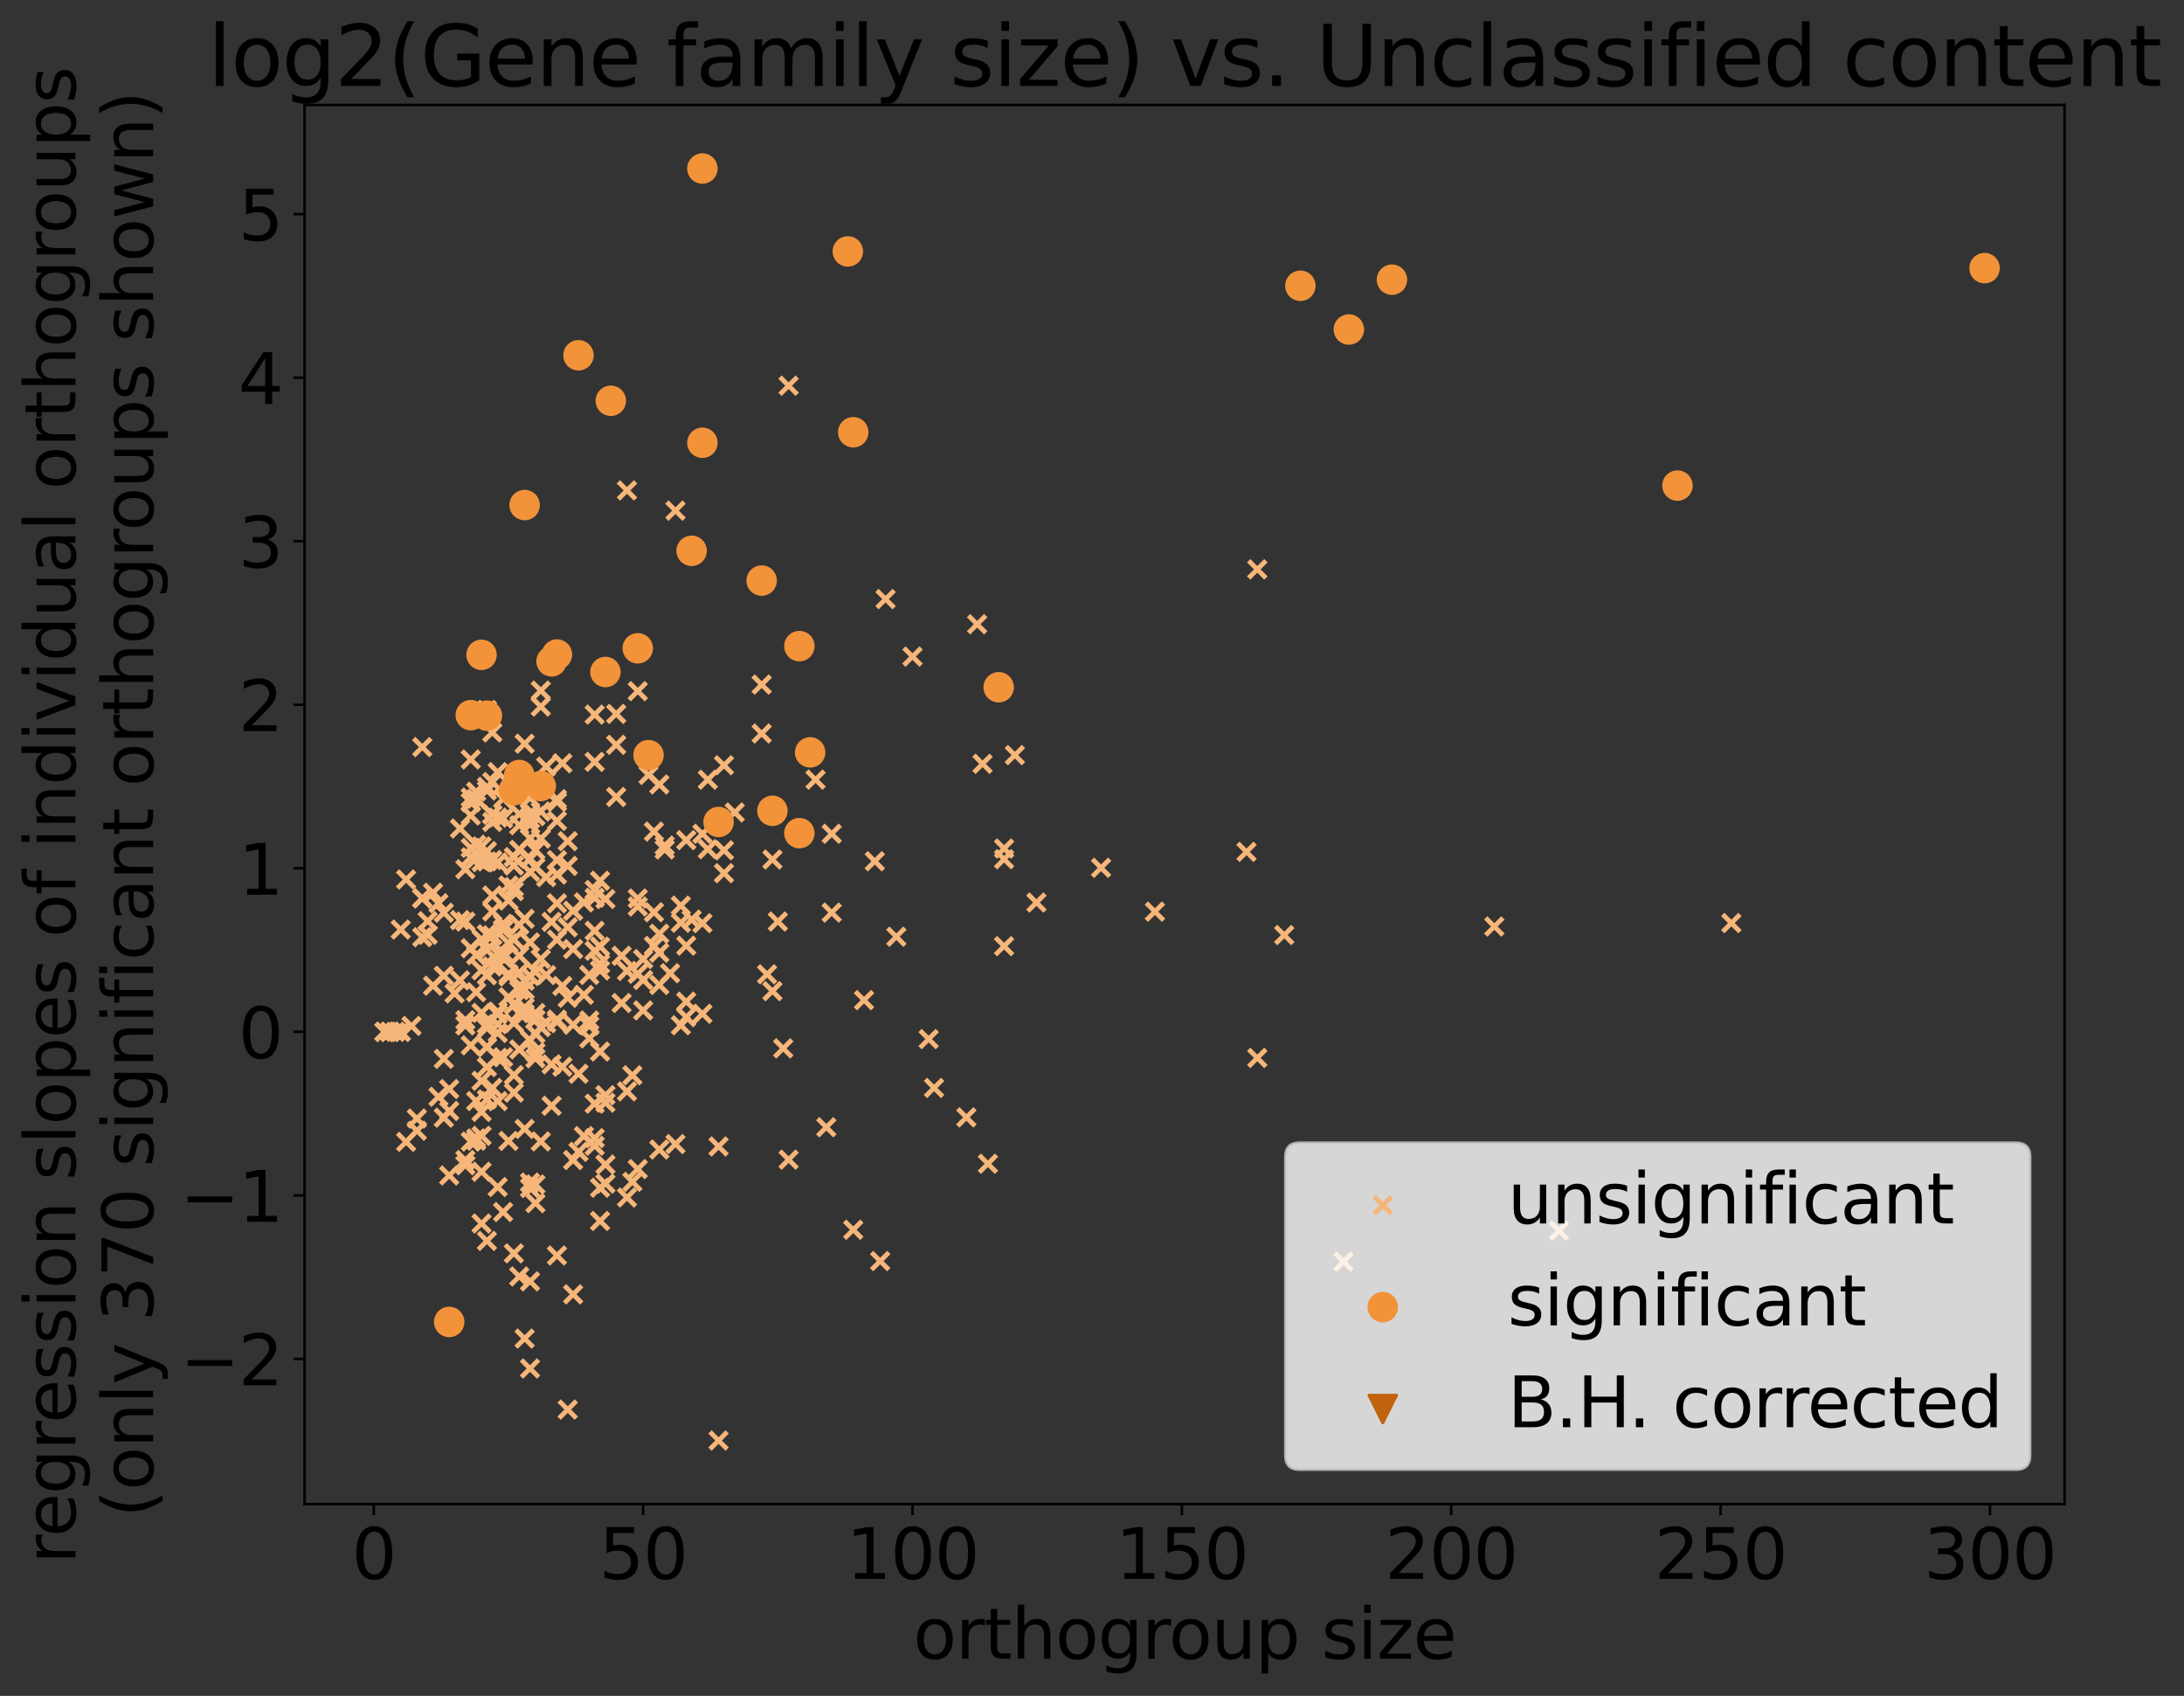 <?xml version="1.0" encoding="utf-8" standalone="no"?>
<!DOCTYPE svg PUBLIC "-//W3C//DTD SVG 1.1//EN"
  "http://www.w3.org/Graphics/SVG/1.1/DTD/svg11.dtd">
<svg xmlns:xlink="http://www.w3.org/1999/xlink" width="692.428pt" height="537.564pt" viewBox="0 0 692.428 537.564" xmlns="http://www.w3.org/2000/svg" version="1.1">
 <rect x="0" y="0" width="692.428" height="537.564" fill="#333333" stroke="none"/>
 <defs>
  <style type="text/css">*{stroke-linejoin: round; stroke-linecap: butt}</style>
 </defs>
 <g id="figure_1">
  <g id="patch_1">
   <path d="M -0 537.564 
L 692.428 537.564 
L 692.428 0 
L -0 0 
L -0 537.564 
z
" style="fill: none"/>
  </g>
  <g id="axes_1">
   <g id="patch_2">
    <path d="M 96.56 476.78 
L 654.56 476.78 
L 654.56 33.26 
L 96.56 33.26 
L 96.56 476.78 
z
" style="fill: none"/>
   </g>
   <g id="PathCollection_1">
    <defs>
     <path id="mb46689569d" d="M -2.739 2.739 
L 2.739 -2.739 
M -2.739 -2.739 
L 2.739 2.739 
" style="stroke: #f6b679; stroke-width: 1.5"/>
    </defs>
    <g clip-path="url(#pa48925f83f)">
     <use xlink:href="#mb46689569d" x="178.287" y="241.942" style="fill: #f6b679; stroke: #f6b679; stroke-width: 1.5"/>
     <use xlink:href="#mb46689569d" x="169.747" y="381.378" style="fill: #f6b679; stroke: #f6b679; stroke-width: 1.5"/>
     <use xlink:href="#mb46689569d" x="202.199" y="219.079" style="fill: #f6b679; stroke: #f6b679; stroke-width: 1.5"/>
     <use xlink:href="#mb46689569d" x="188.535" y="360.768" style="fill: #f6b679; stroke: #f6b679; stroke-width: 1.5"/>
     <use xlink:href="#mb46689569d" x="224.403" y="269.17" style="fill: #f6b679; stroke: #f6b679; stroke-width: 1.5"/>
     <use xlink:href="#mb46689569d" x="150.959" y="267.758" style="fill: #f6b679; stroke: #f6b679; stroke-width: 1.5"/>
     <use xlink:href="#mb46689569d" x="289.306" y="208.124" style="fill: #f6b679; stroke: #f6b679; stroke-width: 1.5"/>
     <use xlink:href="#mb46689569d" x="168.039" y="376.582" style="fill: #f6b679; stroke: #f6b679; stroke-width: 1.5"/>
     <use xlink:href="#mb46689569d" x="188.535" y="282.098" style="fill: #f6b679; stroke: #f6b679; stroke-width: 1.5"/>
     <use xlink:href="#mb46689569d" x="169.747" y="323.185" style="fill: #f6b679; stroke: #f6b679; stroke-width: 1.5"/>
     <use xlink:href="#mb46689569d" x="181.703" y="324.832" style="fill: #f6b679; stroke: #f6b679; stroke-width: 1.5"/>
     <use xlink:href="#mb46689569d" x="150.959" y="349.005" style="fill: #f6b679; stroke: #f6b679; stroke-width: 1.5"/>
     <use xlink:href="#mb46689569d" x="149.251" y="258.51" style="fill: #f6b679; stroke: #f6b679; stroke-width: 1.5"/>
     <use xlink:href="#mb46689569d" x="127.047" y="327.074" style="fill: #f6b679; stroke: #f6b679; stroke-width: 1.5"/>
     <use xlink:href="#mb46689569d" x="168.039" y="298.732" style="fill: #f6b679; stroke: #f6b679; stroke-width: 1.5"/>
     <use xlink:href="#mb46689569d" x="273.935" y="317.023" style="fill: #f6b679; stroke: #f6b679; stroke-width: 1.5"/>
     <use xlink:href="#mb46689569d" x="133.879" y="284.791" style="fill: #f6b679; stroke: #f6b679; stroke-width: 1.5"/>
     <use xlink:href="#mb46689569d" x="157.791" y="306.188" style="fill: #f6b679; stroke: #f6b679; stroke-width: 1.5"/>
     <use xlink:href="#mb46689569d" x="168.039" y="433.787" style="fill: #f6b679; stroke: #f6b679; stroke-width: 1.5"/>
     <use xlink:href="#mb46689569d" x="171.455" y="257.22" style="fill: #f6b679; stroke: #f6b679; stroke-width: 1.5"/>
     <use xlink:href="#mb46689569d" x="169.747" y="333.59" style="fill: #f6b679; stroke: #f6b679; stroke-width: 1.5"/>
     <use xlink:href="#mb46689569d" x="154.375" y="301.15" style="fill: #f6b679; stroke: #f6b679; stroke-width: 1.5"/>
     <use xlink:href="#mb46689569d" x="398.618" y="180.48" style="fill: #f6b679; stroke: #f6b679; stroke-width: 1.5"/>
     <use xlink:href="#mb46689569d" x="159.499" y="292.803" style="fill: #f6b679; stroke: #f6b679; stroke-width: 1.5"/>
     <use xlink:href="#mb46689569d" x="202.199" y="284.803" style="fill: #f6b679; stroke: #f6b679; stroke-width: 1.5"/>
     <use xlink:href="#mb46689569d" x="137.295" y="282.978" style="fill: #f6b679; stroke: #f6b679; stroke-width: 1.5"/>
     <use xlink:href="#mb46689569d" x="123.632" y="327.074" style="fill: #f6b679; stroke: #f6b679; stroke-width: 1.5"/>
     <use xlink:href="#mb46689569d" x="191.951" y="369.139" style="fill: #f6b679; stroke: #f6b679; stroke-width: 1.5"/>
     <use xlink:href="#mb46689569d" x="178.287" y="312.532" style="fill: #f6b679; stroke: #f6b679; stroke-width: 1.5"/>
     <use xlink:href="#mb46689569d" x="162.915" y="248.331" style="fill: #f6b679; stroke: #f6b679; stroke-width: 1.5"/>
     <use xlink:href="#mb46689569d" x="123.632" y="327.074" style="fill: #f6b679; stroke: #f6b679; stroke-width: 1.5"/>
     <use xlink:href="#mb46689569d" x="152.667" y="342.591" style="fill: #f6b679; stroke: #f6b679; stroke-width: 1.5"/>
     <use xlink:href="#mb46689569d" x="149.251" y="300.564" style="fill: #f6b679; stroke: #f6b679; stroke-width: 1.5"/>
     <use xlink:href="#mb46689569d" x="202.199" y="370.583" style="fill: #f6b679; stroke: #f6b679; stroke-width: 1.5"/>
     <use xlink:href="#mb46689569d" x="149.251" y="361.864" style="fill: #f6b679; stroke: #f6b679; stroke-width: 1.5"/>
     <use xlink:href="#mb46689569d" x="214.155" y="161.87" style="fill: #f6b679; stroke: #f6b679; stroke-width: 1.5"/>
     <use xlink:href="#mb46689569d" x="164.623" y="332.643" style="fill: #f6b679; stroke: #f6b679; stroke-width: 1.5"/>
     <use xlink:href="#mb46689569d" x="207.323" y="263.604" style="fill: #f6b679; stroke: #f6b679; stroke-width: 1.5"/>
     <use xlink:href="#mb46689569d" x="185.119" y="286.049" style="fill: #f6b679; stroke: #f6b679; stroke-width: 1.5"/>
     <use xlink:href="#mb46689569d" x="164.623" y="302.911" style="fill: #f6b679; stroke: #f6b679; stroke-width: 1.5"/>
     <use xlink:href="#mb46689569d" x="157.791" y="302.211" style="fill: #f6b679; stroke: #f6b679; stroke-width: 1.5"/>
     <use xlink:href="#mb46689569d" x="127.047" y="294.653" style="fill: #f6b679; stroke: #f6b679; stroke-width: 1.5"/>
     <use xlink:href="#mb46689569d" x="150.959" y="361.585" style="fill: #f6b679; stroke: #f6b679; stroke-width: 1.5"/>
     <use xlink:href="#mb46689569d" x="157.791" y="376.271" style="fill: #f6b679; stroke: #f6b679; stroke-width: 1.5"/>
     <use xlink:href="#mb46689569d" x="140.711" y="354.284" style="fill: #f6b679; stroke: #f6b679; stroke-width: 1.5"/>
     <use xlink:href="#mb46689569d" x="162.915" y="397.297" style="fill: #f6b679; stroke: #f6b679; stroke-width: 1.5"/>
     <use xlink:href="#mb46689569d" x="181.703" y="410.283" style="fill: #f6b679; stroke: #f6b679; stroke-width: 1.5"/>
     <use xlink:href="#mb46689569d" x="152.667" y="371.42" style="fill: #f6b679; stroke: #f6b679; stroke-width: 1.5"/>
     <use xlink:href="#mb46689569d" x="311.51" y="242.122" style="fill: #f6b679; stroke: #f6b679; stroke-width: 1.5"/>
     <use xlink:href="#mb46689569d" x="171.455" y="325.585" style="fill: #f6b679; stroke: #f6b679; stroke-width: 1.5"/>
     <use xlink:href="#mb46689569d" x="166.331" y="291.244" style="fill: #f6b679; stroke: #f6b679; stroke-width: 1.5"/>
     <use xlink:href="#mb46689569d" x="162.915" y="346.344" style="fill: #f6b679; stroke: #f6b679; stroke-width: 1.5"/>
     <use xlink:href="#mb46689569d" x="217.571" y="266.306" style="fill: #f6b679; stroke: #f6b679; stroke-width: 1.5"/>
     <use xlink:href="#mb46689569d" x="154.375" y="331.81" style="fill: #f6b679; stroke: #f6b679; stroke-width: 1.5"/>
     <use xlink:href="#mb46689569d" x="183.411" y="365.122" style="fill: #f6b679; stroke: #f6b679; stroke-width: 1.5"/>
     <use xlink:href="#mb46689569d" x="149.251" y="252.816" style="fill: #f6b679; stroke: #f6b679; stroke-width: 1.5"/>
     <use xlink:href="#mb46689569d" x="159.499" y="294.622" style="fill: #f6b679; stroke: #f6b679; stroke-width: 1.5"/>
     <use xlink:href="#mb46689569d" x="140.711" y="335.632" style="fill: #f6b679; stroke: #f6b679; stroke-width: 1.5"/>
     <use xlink:href="#mb46689569d" x="161.207" y="316.107" style="fill: #f6b679; stroke: #f6b679; stroke-width: 1.5"/>
     <use xlink:href="#mb46689569d" x="169.747" y="335.467" style="fill: #f6b679; stroke: #f6b679; stroke-width: 1.5"/>
     <use xlink:href="#mb46689569d" x="296.138" y="344.851" style="fill: #f6b679; stroke: #f6b679; stroke-width: 1.5"/>
     <use xlink:href="#mb46689569d" x="133.879" y="236.815" style="fill: #f6b679; stroke: #f6b679; stroke-width: 1.5"/>
     <use xlink:href="#mb46689569d" x="229.527" y="269.52" style="fill: #f6b679; stroke: #f6b679; stroke-width: 1.5"/>
     <use xlink:href="#mb46689569d" x="198.783" y="345.95" style="fill: #f6b679; stroke: #f6b679; stroke-width: 1.5"/>
     <use xlink:href="#mb46689569d" x="280.766" y="189.894" style="fill: #f6b679; stroke: #f6b679; stroke-width: 1.5"/>
     <use xlink:href="#mb46689569d" x="494.265" y="390.123" style="fill: #f6b679; stroke: #f6b679; stroke-width: 1.5"/>
     <use xlink:href="#mb46689569d" x="244.899" y="272.451" style="fill: #f6b679; stroke: #f6b679; stroke-width: 1.5"/>
     <use xlink:href="#mb46689569d" x="159.499" y="294.755" style="fill: #f6b679; stroke: #f6b679; stroke-width: 1.5"/>
     <use xlink:href="#mb46689569d" x="157.791" y="349.047" style="fill: #f6b679; stroke: #f6b679; stroke-width: 1.5"/>
     <use xlink:href="#mb46689569d" x="318.342" y="299.913" style="fill: #f6b679; stroke: #f6b679; stroke-width: 1.5"/>
     <use xlink:href="#mb46689569d" x="152.667" y="321.048" style="fill: #f6b679; stroke: #f6b679; stroke-width: 1.5"/>
     <use xlink:href="#mb46689569d" x="159.499" y="253.212" style="fill: #f6b679; stroke: #f6b679; stroke-width: 1.5"/>
     <use xlink:href="#mb46689569d" x="147.543" y="292.143" style="fill: #f6b679; stroke: #f6b679; stroke-width: 1.5"/>
     <use xlink:href="#mb46689569d" x="214.155" y="362.644" style="fill: #f6b679; stroke: #f6b679; stroke-width: 1.5"/>
     <use xlink:href="#mb46689569d" x="169.747" y="274.913" style="fill: #f6b679; stroke: #f6b679; stroke-width: 1.5"/>
     <use xlink:href="#mb46689569d" x="147.543" y="369.354" style="fill: #f6b679; stroke: #f6b679; stroke-width: 1.5"/>
     <use xlink:href="#mb46689569d" x="203.907" y="310.645" style="fill: #f6b679; stroke: #f6b679; stroke-width: 1.5"/>
     <use xlink:href="#mb46689569d" x="349.086" y="275.079" style="fill: #f6b679; stroke: #f6b679; stroke-width: 1.5"/>
     <use xlink:href="#mb46689569d" x="156.083" y="258.236" style="fill: #f6b679; stroke: #f6b679; stroke-width: 1.5"/>
     <use xlink:href="#mb46689569d" x="248.315" y="332.317" style="fill: #f6b679; stroke: #f6b679; stroke-width: 1.5"/>
     <use xlink:href="#mb46689569d" x="164.623" y="258.001" style="fill: #f6b679; stroke: #f6b679; stroke-width: 1.5"/>
     <use xlink:href="#mb46689569d" x="190.243" y="387.021" style="fill: #f6b679; stroke: #f6b679; stroke-width: 1.5"/>
     <use xlink:href="#mb46689569d" x="168.039" y="309.373" style="fill: #f6b679; stroke: #f6b679; stroke-width: 1.5"/>
     <use xlink:href="#mb46689569d" x="159.499" y="335.129" style="fill: #f6b679; stroke: #f6b679; stroke-width: 1.5"/>
     <use xlink:href="#mb46689569d" x="395.202" y="270.022" style="fill: #f6b679; stroke: #f6b679; stroke-width: 1.5"/>
     <use xlink:href="#mb46689569d" x="140.711" y="289.322" style="fill: #f6b679; stroke: #f6b679; stroke-width: 1.5"/>
     <use xlink:href="#mb46689569d" x="241.483" y="217.003" style="fill: #f6b679; stroke: #f6b679; stroke-width: 1.5"/>
     <use xlink:href="#mb46689569d" x="207.323" y="289.17" style="fill: #f6b679; stroke: #f6b679; stroke-width: 1.5"/>
     <use xlink:href="#mb46689569d" x="176.579" y="397.965" style="fill: #f6b679; stroke: #f6b679; stroke-width: 1.5"/>
     <use xlink:href="#mb46689569d" x="162.915" y="318.503" style="fill: #f6b679; stroke: #f6b679; stroke-width: 1.5"/>
     <use xlink:href="#mb46689569d" x="164.623" y="293.199" style="fill: #f6b679; stroke: #f6b679; stroke-width: 1.5"/>
     <use xlink:href="#mb46689569d" x="191.951" y="375.192" style="fill: #f6b679; stroke: #f6b679; stroke-width: 1.5"/>
     <use xlink:href="#mb46689569d" x="219.279" y="291.493" style="fill: #f6b679; stroke: #f6b679; stroke-width: 1.5"/>
     <use xlink:href="#mb46689569d" x="306.386" y="354.184" style="fill: #f6b679; stroke: #f6b679; stroke-width: 1.5"/>
     <use xlink:href="#mb46689569d" x="209.031" y="312.205" style="fill: #f6b679; stroke: #f6b679; stroke-width: 1.5"/>
     <use xlink:href="#mb46689569d" x="169.747" y="308.031" style="fill: #f6b679; stroke: #f6b679; stroke-width: 1.5"/>
     <use xlink:href="#mb46689569d" x="162.915" y="274.351" style="fill: #f6b679; stroke: #f6b679; stroke-width: 1.5"/>
     <use xlink:href="#mb46689569d" x="168.039" y="252.92" style="fill: #f6b679; stroke: #f6b679; stroke-width: 1.5"/>
     <use xlink:href="#mb46689569d" x="166.331" y="235.742" style="fill: #f6b679; stroke: #f6b679; stroke-width: 1.5"/>
     <use xlink:href="#mb46689569d" x="154.375" y="325.831" style="fill: #f6b679; stroke: #f6b679; stroke-width: 1.5"/>
     <use xlink:href="#mb46689569d" x="152.667" y="352.446" style="fill: #f6b679; stroke: #f6b679; stroke-width: 1.5"/>
     <use xlink:href="#mb46689569d" x="176.579" y="323.196" style="fill: #f6b679; stroke: #f6b679; stroke-width: 1.5"/>
     <use xlink:href="#mb46689569d" x="164.623" y="261.565" style="fill: #f6b679; stroke: #f6b679; stroke-width: 1.5"/>
     <use xlink:href="#mb46689569d" x="164.623" y="321.186" style="fill: #f6b679; stroke: #f6b679; stroke-width: 1.5"/>
     <use xlink:href="#mb46689569d" x="137.295" y="312.444" style="fill: #f6b679; stroke: #f6b679; stroke-width: 1.5"/>
     <use xlink:href="#mb46689569d" x="150.959" y="360.842" style="fill: #f6b679; stroke: #f6b679; stroke-width: 1.5"/>
     <use xlink:href="#mb46689569d" x="195.367" y="236.092" style="fill: #f6b679; stroke: #f6b679; stroke-width: 1.5"/>
     <use xlink:href="#mb46689569d" x="162.915" y="282.485" style="fill: #f6b679; stroke: #f6b679; stroke-width: 1.5"/>
     <use xlink:href="#mb46689569d" x="212.447" y="308.492" style="fill: #f6b679; stroke: #f6b679; stroke-width: 1.5"/>
     <use xlink:href="#mb46689569d" x="197.075" y="302.964" style="fill: #f6b679; stroke: #f6b679; stroke-width: 1.5"/>
     <use xlink:href="#mb46689569d" x="174.871" y="337.369" style="fill: #f6b679; stroke: #f6b679; stroke-width: 1.5"/>
     <use xlink:href="#mb46689569d" x="168.039" y="374.838" style="fill: #f6b679; stroke: #f6b679; stroke-width: 1.5"/>
     <use xlink:href="#mb46689569d" x="309.802" y="197.864" style="fill: #f6b679; stroke: #f6b679; stroke-width: 1.5"/>
     <use xlink:href="#mb46689569d" x="227.819" y="363.404" style="fill: #f6b679; stroke: #f6b679; stroke-width: 1.5"/>
     <use xlink:href="#mb46689569d" x="152.667" y="273.286" style="fill: #f6b679; stroke: #f6b679; stroke-width: 1.5"/>
     <use xlink:href="#mb46689569d" x="156.083" y="283.852" style="fill: #f6b679; stroke: #f6b679; stroke-width: 1.5"/>
     <use xlink:href="#mb46689569d" x="186.827" y="323.463" style="fill: #f6b679; stroke: #f6b679; stroke-width: 1.5"/>
     <use xlink:href="#mb46689569d" x="176.579" y="272.634" style="fill: #f6b679; stroke: #f6b679; stroke-width: 1.5"/>
     <use xlink:href="#mb46689569d" x="168.039" y="272.224" style="fill: #f6b679; stroke: #f6b679; stroke-width: 1.5"/>
     <use xlink:href="#mb46689569d" x="161.207" y="309.538" style="fill: #f6b679; stroke: #f6b679; stroke-width: 1.5"/>
     <use xlink:href="#mb46689569d" x="366.166" y="288.971" style="fill: #f6b679; stroke: #f6b679; stroke-width: 1.5"/>
     <use xlink:href="#mb46689569d" x="168.039" y="329.77" style="fill: #f6b679; stroke: #f6b679; stroke-width: 1.5"/>
     <use xlink:href="#mb46689569d" x="244.899" y="314.176" style="fill: #f6b679; stroke: #f6b679; stroke-width: 1.5"/>
     <use xlink:href="#mb46689569d" x="154.375" y="393.34" style="fill: #f6b679; stroke: #f6b679; stroke-width: 1.5"/>
     <use xlink:href="#mb46689569d" x="258.563" y="247.129" style="fill: #f6b679; stroke: #f6b679; stroke-width: 1.5"/>
     <use xlink:href="#mb46689569d" x="190.243" y="279.17" style="fill: #f6b679; stroke: #f6b679; stroke-width: 1.5"/>
     <use xlink:href="#mb46689569d" x="132.171" y="358.418" style="fill: #f6b679; stroke: #f6b679; stroke-width: 1.5"/>
     <use xlink:href="#mb46689569d" x="548.921" y="292.588" style="fill: #f6b679; stroke: #f6b679; stroke-width: 1.5"/>
     <use xlink:href="#mb46689569d" x="145.835" y="310.742" style="fill: #f6b679; stroke: #f6b679; stroke-width: 1.5"/>
     <use xlink:href="#mb46689569d" x="188.535" y="363.189" style="fill: #f6b679; stroke: #f6b679; stroke-width: 1.5"/>
     <use xlink:href="#mb46689569d" x="156.083" y="232.173" style="fill: #f6b679; stroke: #f6b679; stroke-width: 1.5"/>
     <use xlink:href="#mb46689569d" x="473.769" y="293.684" style="fill: #f6b679; stroke: #f6b679; stroke-width: 1.5"/>
     <use xlink:href="#mb46689569d" x="166.331" y="313.764" style="fill: #f6b679; stroke: #f6b679; stroke-width: 1.5"/>
     <use xlink:href="#mb46689569d" x="161.207" y="308.753" style="fill: #f6b679; stroke: #f6b679; stroke-width: 1.5"/>
     <use xlink:href="#mb46689569d" x="169.747" y="269.486" style="fill: #f6b679; stroke: #f6b679; stroke-width: 1.5"/>
     <use xlink:href="#mb46689569d" x="181.703" y="300.846" style="fill: #f6b679; stroke: #f6b679; stroke-width: 1.5"/>
     <use xlink:href="#mb46689569d" x="171.455" y="265.803" style="fill: #f6b679; stroke: #f6b679; stroke-width: 1.5"/>
     <use xlink:href="#mb46689569d" x="263.687" y="264.292" style="fill: #f6b679; stroke: #f6b679; stroke-width: 1.5"/>
     <use xlink:href="#mb46689569d" x="154.375" y="269.801" style="fill: #f6b679; stroke: #f6b679; stroke-width: 1.5"/>
     <use xlink:href="#mb46689569d" x="243.191" y="308.835" style="fill: #f6b679; stroke: #f6b679; stroke-width: 1.5"/>
     <use xlink:href="#mb46689569d" x="284.182" y="296.92" style="fill: #f6b679; stroke: #f6b679; stroke-width: 1.5"/>
     <use xlink:href="#mb46689569d" x="156.083" y="288.901" style="fill: #f6b679; stroke: #f6b679; stroke-width: 1.5"/>
     <use xlink:href="#mb46689569d" x="164.623" y="269.393" style="fill: #f6b679; stroke: #f6b679; stroke-width: 1.5"/>
     <use xlink:href="#mb46689569d" x="241.483" y="232.504" style="fill: #f6b679; stroke: #f6b679; stroke-width: 1.5"/>
     <use xlink:href="#mb46689569d" x="166.331" y="321.378" style="fill: #f6b679; stroke: #f6b679; stroke-width: 1.5"/>
     <use xlink:href="#mb46689569d" x="150.959" y="302.772" style="fill: #f6b679; stroke: #f6b679; stroke-width: 1.5"/>
     <use xlink:href="#mb46689569d" x="157.791" y="324.636" style="fill: #f6b679; stroke: #f6b679; stroke-width: 1.5"/>
     <use xlink:href="#mb46689569d" x="133.879" y="297.074" style="fill: #f6b679; stroke: #f6b679; stroke-width: 1.5"/>
     <use xlink:href="#mb46689569d" x="154.375" y="338.228" style="fill: #f6b679; stroke: #f6b679; stroke-width: 1.5"/>
     <use xlink:href="#mb46689569d" x="156.083" y="306.363" style="fill: #f6b679; stroke: #f6b679; stroke-width: 1.5"/>
     <use xlink:href="#mb46689569d" x="142.419" y="345.208" style="fill: #f6b679; stroke: #f6b679; stroke-width: 1.5"/>
     <use xlink:href="#mb46689569d" x="198.783" y="307.787" style="fill: #f6b679; stroke: #f6b679; stroke-width: 1.5"/>
     <use xlink:href="#mb46689569d" x="157.791" y="259.184" style="fill: #f6b679; stroke: #f6b679; stroke-width: 1.5"/>
     <use xlink:href="#mb46689569d" x="176.579" y="297.851" style="fill: #f6b679; stroke: #f6b679; stroke-width: 1.5"/>
     <use xlink:href="#mb46689569d" x="198.783" y="379.587" style="fill: #f6b679; stroke: #f6b679; stroke-width: 1.5"/>
     <use xlink:href="#mb46689569d" x="127.047" y="327.074" style="fill: #f6b679; stroke: #f6b679; stroke-width: 1.5"/>
     <use xlink:href="#mb46689569d" x="202.199" y="287.351" style="fill: #f6b679; stroke: #f6b679; stroke-width: 1.5"/>
     <use xlink:href="#mb46689569d" x="209.031" y="295.974" style="fill: #f6b679; stroke: #f6b679; stroke-width: 1.5"/>
     <use xlink:href="#mb46689569d" x="161.207" y="298.956" style="fill: #f6b679; stroke: #f6b679; stroke-width: 1.5"/>
     <use xlink:href="#mb46689569d" x="321.758" y="239.349" style="fill: #f6b679; stroke: #f6b679; stroke-width: 1.5"/>
     <use xlink:href="#mb46689569d" x="147.543" y="325.044" style="fill: #f6b679; stroke: #f6b679; stroke-width: 1.5"/>
     <use xlink:href="#mb46689569d" x="157.791" y="273.363" style="fill: #f6b679; stroke: #f6b679; stroke-width: 1.5"/>
     <use xlink:href="#mb46689569d" x="168.039" y="276.363" style="fill: #f6b679; stroke: #f6b679; stroke-width: 1.5"/>
     <use xlink:href="#mb46689569d" x="150.959" y="253.184" style="fill: #f6b679; stroke: #f6b679; stroke-width: 1.5"/>
     <use xlink:href="#mb46689569d" x="173.163" y="324.315" style="fill: #f6b679; stroke: #f6b679; stroke-width: 1.5"/>
     <use xlink:href="#mb46689569d" x="164.623" y="404.614" style="fill: #f6b679; stroke: #f6b679; stroke-width: 1.5"/>
     <use xlink:href="#mb46689569d" x="203.907" y="304.002" style="fill: #f6b679; stroke: #f6b679; stroke-width: 1.5"/>
     <use xlink:href="#mb46689569d" x="190.243" y="376.499" style="fill: #f6b679; stroke: #f6b679; stroke-width: 1.5"/>
     <use xlink:href="#mb46689569d" x="250.023" y="367.579" style="fill: #f6b679; stroke: #f6b679; stroke-width: 1.5"/>
     <use xlink:href="#mb46689569d" x="152.667" y="297.762" style="fill: #f6b679; stroke: #f6b679; stroke-width: 1.5"/>
     <use xlink:href="#mb46689569d" x="152.667" y="307.553" style="fill: #f6b679; stroke: #f6b679; stroke-width: 1.5"/>
     <use xlink:href="#mb46689569d" x="139.003" y="347.658" style="fill: #f6b679; stroke: #f6b679; stroke-width: 1.5"/>
     <use xlink:href="#mb46689569d" x="215.863" y="292.501" style="fill: #f6b679; stroke: #f6b679; stroke-width: 1.5"/>
     <use xlink:href="#mb46689569d" x="215.863" y="324.987" style="fill: #f6b679; stroke: #f6b679; stroke-width: 1.5"/>
     <use xlink:href="#mb46689569d" x="407.158" y="296.388" style="fill: #f6b679; stroke: #f6b679; stroke-width: 1.5"/>
     <use xlink:href="#mb46689569d" x="176.579" y="253.305" style="fill: #f6b679; stroke: #f6b679; stroke-width: 1.5"/>
     <use xlink:href="#mb46689569d" x="154.375" y="324.678" style="fill: #f6b679; stroke: #f6b679; stroke-width: 1.5"/>
     <use xlink:href="#mb46689569d" x="166.331" y="424.3" style="fill: #f6b679; stroke: #f6b679; stroke-width: 1.5"/>
     <use xlink:href="#mb46689569d" x="142.419" y="372.594" style="fill: #f6b679; stroke: #f6b679; stroke-width: 1.5"/>
     <use xlink:href="#mb46689569d" x="222.695" y="264.29" style="fill: #f6b679; stroke: #f6b679; stroke-width: 1.5"/>
     <use xlink:href="#mb46689569d" x="176.579" y="286.333" style="fill: #f6b679; stroke: #f6b679; stroke-width: 1.5"/>
     <use xlink:href="#mb46689569d" x="250.023" y="122.259" style="fill: #f6b679; stroke: #f6b679; stroke-width: 1.5"/>
     <use xlink:href="#mb46689569d" x="195.367" y="252.632" style="fill: #f6b679; stroke: #f6b679; stroke-width: 1.5"/>
     <use xlink:href="#mb46689569d" x="139.003" y="286.316" style="fill: #f6b679; stroke: #f6b679; stroke-width: 1.5"/>
     <use xlink:href="#mb46689569d" x="130.463" y="325.193" style="fill: #f6b679; stroke: #f6b679; stroke-width: 1.5"/>
     <use xlink:href="#mb46689569d" x="169.747" y="327.632" style="fill: #f6b679; stroke: #f6b679; stroke-width: 1.5"/>
     <use xlink:href="#mb46689569d" x="195.367" y="226.3" style="fill: #f6b679; stroke: #f6b679; stroke-width: 1.5"/>
     <use xlink:href="#mb46689569d" x="149.251" y="331.345" style="fill: #f6b679; stroke: #f6b679; stroke-width: 1.5"/>
     <use xlink:href="#mb46689569d" x="174.871" y="292.219" style="fill: #f6b679; stroke: #f6b679; stroke-width: 1.5"/>
     <use xlink:href="#mb46689569d" x="203.907" y="320.281" style="fill: #f6b679; stroke: #f6b679; stroke-width: 1.5"/>
     <use xlink:href="#mb46689569d" x="229.527" y="242.566" style="fill: #f6b679; stroke: #f6b679; stroke-width: 1.5"/>
     <use xlink:href="#mb46689569d" x="171.455" y="218.905" style="fill: #f6b679; stroke: #f6b679; stroke-width: 1.5"/>
     <use xlink:href="#mb46689569d" x="173.163" y="309.082" style="fill: #f6b679; stroke: #f6b679; stroke-width: 1.5"/>
     <use xlink:href="#mb46689569d" x="224.403" y="247.143" style="fill: #f6b679; stroke: #f6b679; stroke-width: 1.5"/>
     <use xlink:href="#mb46689569d" x="176.579" y="260.21" style="fill: #f6b679; stroke: #f6b679; stroke-width: 1.5"/>
     <use xlink:href="#mb46689569d" x="157.791" y="335.3" style="fill: #f6b679; stroke: #f6b679; stroke-width: 1.5"/>
     <use xlink:href="#mb46689569d" x="157.791" y="321.486" style="fill: #f6b679; stroke: #f6b679; stroke-width: 1.5"/>
     <use xlink:href="#mb46689569d" x="154.375" y="249.422" style="fill: #f6b679; stroke: #f6b679; stroke-width: 1.5"/>
     <use xlink:href="#mb46689569d" x="154.375" y="225.035" style="fill: #f6b679; stroke: #f6b679; stroke-width: 1.5"/>
     <use xlink:href="#mb46689569d" x="157.791" y="244.745" style="fill: #f6b679; stroke: #f6b679; stroke-width: 1.5"/>
     <use xlink:href="#mb46689569d" x="152.667" y="360.044" style="fill: #f6b679; stroke: #f6b679; stroke-width: 1.5"/>
     <use xlink:href="#mb46689569d" x="128.755" y="278.779" style="fill: #f6b679; stroke: #f6b679; stroke-width: 1.5"/>
     <use xlink:href="#mb46689569d" x="161.207" y="280.688" style="fill: #f6b679; stroke: #f6b679; stroke-width: 1.5"/>
     <use xlink:href="#mb46689569d" x="179.995" y="293.931" style="fill: #f6b679; stroke: #f6b679; stroke-width: 1.5"/>
     <use xlink:href="#mb46689569d" x="215.863" y="287.061" style="fill: #f6b679; stroke: #f6b679; stroke-width: 1.5"/>
     <use xlink:href="#mb46689569d" x="185.119" y="360.137" style="fill: #f6b679; stroke: #f6b679; stroke-width: 1.5"/>
     <use xlink:href="#mb46689569d" x="178.287" y="338.132" style="fill: #f6b679; stroke: #f6b679; stroke-width: 1.5"/>
     <use xlink:href="#mb46689569d" x="121.924" y="327.074" style="fill: #f6b679; stroke: #f6b679; stroke-width: 1.5"/>
     <use xlink:href="#mb46689569d" x="149.251" y="268.776" style="fill: #f6b679; stroke: #f6b679; stroke-width: 1.5"/>
     <use xlink:href="#mb46689569d" x="188.535" y="226.513" style="fill: #f6b679; stroke: #f6b679; stroke-width: 1.5"/>
     <use xlink:href="#mb46689569d" x="156.083" y="344.862" style="fill: #f6b679; stroke: #f6b679; stroke-width: 1.5"/>
     <use xlink:href="#mb46689569d" x="246.607" y="292.111" style="fill: #f6b679; stroke: #f6b679; stroke-width: 1.5"/>
     <use xlink:href="#mb46689569d" x="174.871" y="350.512" style="fill: #f6b679; stroke: #f6b679; stroke-width: 1.5"/>
     <use xlink:href="#mb46689569d" x="190.243" y="307.623" style="fill: #f6b679; stroke: #f6b679; stroke-width: 1.5"/>
     <use xlink:href="#mb46689569d" x="147.543" y="323.361" style="fill: #f6b679; stroke: #f6b679; stroke-width: 1.5"/>
     <use xlink:href="#mb46689569d" x="279.058" y="399.741" style="fill: #f6b679; stroke: #f6b679; stroke-width: 1.5"/>
     <use xlink:href="#mb46689569d" x="169.747" y="258.693" style="fill: #f6b679; stroke: #f6b679; stroke-width: 1.5"/>
     <use xlink:href="#mb46689569d" x="179.995" y="266.642" style="fill: #f6b679; stroke: #f6b679; stroke-width: 1.5"/>
     <use xlink:href="#mb46689569d" x="135.587" y="296.327" style="fill: #f6b679; stroke: #f6b679; stroke-width: 1.5"/>
     <use xlink:href="#mb46689569d" x="328.59" y="286.086" style="fill: #f6b679; stroke: #f6b679; stroke-width: 1.5"/>
     <use xlink:href="#mb46689569d" x="263.687" y="289.282" style="fill: #f6b679; stroke: #f6b679; stroke-width: 1.5"/>
     <use xlink:href="#mb46689569d" x="168.039" y="257.846" style="fill: #f6b679; stroke: #f6b679; stroke-width: 1.5"/>
     <use xlink:href="#mb46689569d" x="154.375" y="250.585" style="fill: #f6b679; stroke: #f6b679; stroke-width: 1.5"/>
     <use xlink:href="#mb46689569d" x="121.924" y="327.074" style="fill: #f6b679; stroke: #f6b679; stroke-width: 1.5"/>
     <use xlink:href="#mb46689569d" x="166.331" y="357.844" style="fill: #f6b679; stroke: #f6b679; stroke-width: 1.5"/>
     <use xlink:href="#mb46689569d" x="217.571" y="317.504" style="fill: #f6b679; stroke: #f6b679; stroke-width: 1.5"/>
     <use xlink:href="#mb46689569d" x="207.323" y="299.842" style="fill: #f6b679; stroke: #f6b679; stroke-width: 1.5"/>
     <use xlink:href="#mb46689569d" x="188.535" y="349.847" style="fill: #f6b679; stroke: #f6b679; stroke-width: 1.5"/>
     <use xlink:href="#mb46689569d" x="150.959" y="314.508" style="fill: #f6b679; stroke: #f6b679; stroke-width: 1.5"/>
     <use xlink:href="#mb46689569d" x="186.827" y="325.17" style="fill: #f6b679; stroke: #f6b679; stroke-width: 1.5"/>
     <use xlink:href="#mb46689569d" x="166.331" y="310.892" style="fill: #f6b679; stroke: #f6b679; stroke-width: 1.5"/>
     <use xlink:href="#mb46689569d" x="185.119" y="315.352" style="fill: #f6b679; stroke: #f6b679; stroke-width: 1.5"/>
     <use xlink:href="#mb46689569d" x="149.251" y="240.734" style="fill: #f6b679; stroke: #f6b679; stroke-width: 1.5"/>
     <use xlink:href="#mb46689569d" x="150.959" y="250.946" style="fill: #f6b679; stroke: #f6b679; stroke-width: 1.5"/>
     <use xlink:href="#mb46689569d" x="294.43" y="329.372" style="fill: #f6b679; stroke: #f6b679; stroke-width: 1.5"/>
     <use xlink:href="#mb46689569d" x="181.703" y="288.699" style="fill: #f6b679; stroke: #f6b679; stroke-width: 1.5"/>
     <use xlink:href="#mb46689569d" x="188.535" y="284.583" style="fill: #f6b679; stroke: #f6b679; stroke-width: 1.5"/>
     <use xlink:href="#mb46689569d" x="168.039" y="261.327" style="fill: #f6b679; stroke: #f6b679; stroke-width: 1.5"/>
     <use xlink:href="#mb46689569d" x="154.375" y="273.06" style="fill: #f6b679; stroke: #f6b679; stroke-width: 1.5"/>
     <use xlink:href="#mb46689569d" x="161.207" y="361.656" style="fill: #f6b679; stroke: #f6b679; stroke-width: 1.5"/>
     <use xlink:href="#mb46689569d" x="261.979" y="357.312" style="fill: #f6b679; stroke: #f6b679; stroke-width: 1.5"/>
     <use xlink:href="#mb46689569d" x="227.819" y="456.62" style="fill: #f6b679; stroke: #f6b679; stroke-width: 1.5"/>
     <use xlink:href="#mb46689569d" x="210.739" y="269.265" style="fill: #f6b679; stroke: #f6b679; stroke-width: 1.5"/>
     <use xlink:href="#mb46689569d" x="156.083" y="296.496" style="fill: #f6b679; stroke: #f6b679; stroke-width: 1.5"/>
     <use xlink:href="#mb46689569d" x="186.827" y="309.044" style="fill: #f6b679; stroke: #f6b679; stroke-width: 1.5"/>
     <use xlink:href="#mb46689569d" x="149.251" y="254.353" style="fill: #f6b679; stroke: #f6b679; stroke-width: 1.5"/>
     <use xlink:href="#mb46689569d" x="222.695" y="292.622" style="fill: #f6b679; stroke: #f6b679; stroke-width: 1.5"/>
     <use xlink:href="#mb46689569d" x="200.491" y="340.836" style="fill: #f6b679; stroke: #f6b679; stroke-width: 1.5"/>
     <use xlink:href="#mb46689569d" x="188.535" y="301.37" style="fill: #f6b679; stroke: #f6b679; stroke-width: 1.5"/>
     <use xlink:href="#mb46689569d" x="154.375" y="296.165" style="fill: #f6b679; stroke: #f6b679; stroke-width: 1.5"/>
     <use xlink:href="#mb46689569d" x="425.946" y="399.927" style="fill: #f6b679; stroke: #f6b679; stroke-width: 1.5"/>
     <use xlink:href="#mb46689569d" x="205.615" y="245.642" style="fill: #f6b679; stroke: #f6b679; stroke-width: 1.5"/>
     <use xlink:href="#mb46689569d" x="156.083" y="272.616" style="fill: #f6b679; stroke: #f6b679; stroke-width: 1.5"/>
     <use xlink:href="#mb46689569d" x="191.951" y="347.137" style="fill: #f6b679; stroke: #f6b679; stroke-width: 1.5"/>
     <use xlink:href="#mb46689569d" x="168.039" y="265.764" style="fill: #f6b679; stroke: #f6b679; stroke-width: 1.5"/>
     <use xlink:href="#mb46689569d" x="154.375" y="309.147" style="fill: #f6b679; stroke: #f6b679; stroke-width: 1.5"/>
     <use xlink:href="#mb46689569d" x="176.579" y="277.213" style="fill: #f6b679; stroke: #f6b679; stroke-width: 1.5"/>
     <use xlink:href="#mb46689569d" x="159.499" y="384.192" style="fill: #f6b679; stroke: #f6b679; stroke-width: 1.5"/>
     <use xlink:href="#mb46689569d" x="188.535" y="295.034" style="fill: #f6b679; stroke: #f6b679; stroke-width: 1.5"/>
     <use xlink:href="#mb46689569d" x="398.618" y="335.345" style="fill: #f6b679; stroke: #f6b679; stroke-width: 1.5"/>
     <use xlink:href="#mb46689569d" x="197.075" y="317.938" style="fill: #f6b679; stroke: #f6b679; stroke-width: 1.5"/>
     <use xlink:href="#mb46689569d" x="190.243" y="305.522" style="fill: #f6b679; stroke: #f6b679; stroke-width: 1.5"/>
     <use xlink:href="#mb46689569d" x="156.083" y="260.526" style="fill: #f6b679; stroke: #f6b679; stroke-width: 1.5"/>
     <use xlink:href="#mb46689569d" x="159.499" y="302.011" style="fill: #f6b679; stroke: #f6b679; stroke-width: 1.5"/>
     <use xlink:href="#mb46689569d" x="121.924" y="327.074" style="fill: #f6b679; stroke: #f6b679; stroke-width: 1.5"/>
     <use xlink:href="#mb46689569d" x="162.915" y="297.84" style="fill: #f6b679; stroke: #f6b679; stroke-width: 1.5"/>
     <use xlink:href="#mb46689569d" x="156.083" y="258.164" style="fill: #f6b679; stroke: #f6b679; stroke-width: 1.5"/>
     <use xlink:href="#mb46689569d" x="209.031" y="364.372" style="fill: #f6b679; stroke: #f6b679; stroke-width: 1.5"/>
     <use xlink:href="#mb46689569d" x="154.375" y="331.955" style="fill: #f6b679; stroke: #f6b679; stroke-width: 1.5"/>
     <use xlink:href="#mb46689569d" x="144.127" y="314.885" style="fill: #f6b679; stroke: #f6b679; stroke-width: 1.5"/>
     <use xlink:href="#mb46689569d" x="149.251" y="271.744" style="fill: #f6b679; stroke: #f6b679; stroke-width: 1.5"/>
     <use xlink:href="#mb46689569d" x="200.491" y="374.631" style="fill: #f6b679; stroke: #f6b679; stroke-width: 1.5"/>
     <use xlink:href="#mb46689569d" x="179.995" y="446.807" style="fill: #f6b679; stroke: #f6b679; stroke-width: 1.5"/>
     <use xlink:href="#mb46689569d" x="318.342" y="272.354" style="fill: #f6b679; stroke: #f6b679; stroke-width: 1.5"/>
     <use xlink:href="#mb46689569d" x="179.995" y="316.303" style="fill: #f6b679; stroke: #f6b679; stroke-width: 1.5"/>
     <use xlink:href="#mb46689569d" x="123.632" y="327.074" style="fill: #f6b679; stroke: #f6b679; stroke-width: 1.5"/>
     <use xlink:href="#mb46689569d" x="168.039" y="259.62" style="fill: #f6b679; stroke: #f6b679; stroke-width: 1.5"/>
     <use xlink:href="#mb46689569d" x="217.571" y="322.425" style="fill: #f6b679; stroke: #f6b679; stroke-width: 1.5"/>
     <use xlink:href="#mb46689569d" x="161.207" y="285.451" style="fill: #f6b679; stroke: #f6b679; stroke-width: 1.5"/>
     <use xlink:href="#mb46689569d" x="173.163" y="278.016" style="fill: #f6b679; stroke: #f6b679; stroke-width: 1.5"/>
     <use xlink:href="#mb46689569d" x="164.623" y="308.302" style="fill: #f6b679; stroke: #f6b679; stroke-width: 1.5"/>
     <use xlink:href="#mb46689569d" x="168.039" y="406.172" style="fill: #f6b679; stroke: #f6b679; stroke-width: 1.5"/>
     <use xlink:href="#mb46689569d" x="209.031" y="248.658" style="fill: #f6b679; stroke: #f6b679; stroke-width: 1.5"/>
     <use xlink:href="#mb46689569d" x="152.667" y="387.823" style="fill: #f6b679; stroke: #f6b679; stroke-width: 1.5"/>
     <use xlink:href="#mb46689569d" x="186.827" y="329.155" style="fill: #f6b679; stroke: #f6b679; stroke-width: 1.5"/>
     <use xlink:href="#mb46689569d" x="145.835" y="291.659" style="fill: #f6b679; stroke: #f6b679; stroke-width: 1.5"/>
     <use xlink:href="#mb46689569d" x="135.587" y="291.989" style="fill: #f6b679; stroke: #f6b679; stroke-width: 1.5"/>
     <use xlink:href="#mb46689569d" x="128.755" y="361.953" style="fill: #f6b679; stroke: #f6b679; stroke-width: 1.5"/>
     <use xlink:href="#mb46689569d" x="198.783" y="155.457" style="fill: #f6b679; stroke: #f6b679; stroke-width: 1.5"/>
     <use xlink:href="#mb46689569d" x="154.375" y="348.506" style="fill: #f6b679; stroke: #f6b679; stroke-width: 1.5"/>
     <use xlink:href="#mb46689569d" x="202.199" y="308.662" style="fill: #f6b679; stroke: #f6b679; stroke-width: 1.5"/>
     <use xlink:href="#mb46689569d" x="142.419" y="352.16" style="fill: #f6b679; stroke: #f6b679; stroke-width: 1.5"/>
     <use xlink:href="#mb46689569d" x="140.711" y="309.297" style="fill: #f6b679; stroke: #f6b679; stroke-width: 1.5"/>
     <use xlink:href="#mb46689569d" x="229.527" y="276.784" style="fill: #f6b679; stroke: #f6b679; stroke-width: 1.5"/>
     <use xlink:href="#mb46689569d" x="217.571" y="299.753" style="fill: #f6b679; stroke: #f6b679; stroke-width: 1.5"/>
     <use xlink:href="#mb46689569d" x="157.791" y="320.658" style="fill: #f6b679; stroke: #f6b679; stroke-width: 1.5"/>
     <use xlink:href="#mb46689569d" x="183.411" y="340.367" style="fill: #f6b679; stroke: #f6b679; stroke-width: 1.5"/>
     <use xlink:href="#mb46689569d" x="171.455" y="304.006" style="fill: #f6b679; stroke: #f6b679; stroke-width: 1.5"/>
     <use xlink:href="#mb46689569d" x="166.331" y="319.359" style="fill: #f6b679; stroke: #f6b679; stroke-width: 1.5"/>
     <use xlink:href="#mb46689569d" x="176.579" y="254.162" style="fill: #f6b679; stroke: #f6b679; stroke-width: 1.5"/>
     <use xlink:href="#mb46689569d" x="173.163" y="242.99" style="fill: #f6b679; stroke: #f6b679; stroke-width: 1.5"/>
     <use xlink:href="#mb46689569d" x="181.703" y="367.708" style="fill: #f6b679; stroke: #f6b679; stroke-width: 1.5"/>
     <use xlink:href="#mb46689569d" x="162.915" y="281.187" style="fill: #f6b679; stroke: #f6b679; stroke-width: 1.5"/>
     <use xlink:href="#mb46689569d" x="270.519" y="389.809" style="fill: #f6b679; stroke: #f6b679; stroke-width: 1.5"/>
     <use xlink:href="#mb46689569d" x="190.243" y="333.314" style="fill: #f6b679; stroke: #f6b679; stroke-width: 1.5"/>
     <use xlink:href="#mb46689569d" x="222.695" y="321.345" style="fill: #f6b679; stroke: #f6b679; stroke-width: 1.5"/>
     <use xlink:href="#mb46689569d" x="162.915" y="324.272" style="fill: #f6b679; stroke: #f6b679; stroke-width: 1.5"/>
     <use xlink:href="#mb46689569d" x="125.339" y="327.074" style="fill: #f6b679; stroke: #f6b679; stroke-width: 1.5"/>
     <use xlink:href="#mb46689569d" x="169.747" y="321.116" style="fill: #f6b679; stroke: #f6b679; stroke-width: 1.5"/>
     <use xlink:href="#mb46689569d" x="162.915" y="340.78" style="fill: #f6b679; stroke: #f6b679; stroke-width: 1.5"/>
     <use xlink:href="#mb46689569d" x="152.667" y="268.285" style="fill: #f6b679; stroke: #f6b679; stroke-width: 1.5"/>
     <use xlink:href="#mb46689569d" x="145.835" y="262.628" style="fill: #f6b679; stroke: #f6b679; stroke-width: 1.5"/>
     <use xlink:href="#mb46689569d" x="232.943" y="257.542" style="fill: #f6b679; stroke: #f6b679; stroke-width: 1.5"/>
     <use xlink:href="#mb46689569d" x="169.747" y="375.439" style="fill: #f6b679; stroke: #f6b679; stroke-width: 1.5"/>
     <use xlink:href="#mb46689569d" x="191.951" y="349.534" style="fill: #f6b679; stroke: #f6b679; stroke-width: 1.5"/>
     <use xlink:href="#mb46689569d" x="171.455" y="223.97" style="fill: #f6b679; stroke: #f6b679; stroke-width: 1.5"/>
     <use xlink:href="#mb46689569d" x="171.455" y="361.814" style="fill: #f6b679; stroke: #f6b679; stroke-width: 1.5"/>
     <use xlink:href="#mb46689569d" x="157.791" y="327.42" style="fill: #f6b679; stroke: #f6b679; stroke-width: 1.5"/>
     <use xlink:href="#mb46689569d" x="159.499" y="259.419" style="fill: #f6b679; stroke: #f6b679; stroke-width: 1.5"/>
     <use xlink:href="#mb46689569d" x="168.039" y="249.298" style="fill: #f6b679; stroke: #f6b679; stroke-width: 1.5"/>
     <use xlink:href="#mb46689569d" x="277.351" y="273.007" style="fill: #f6b679; stroke: #f6b679; stroke-width: 1.5"/>
     <use xlink:href="#mb46689569d" x="179.995" y="274.484" style="fill: #f6b679; stroke: #f6b679; stroke-width: 1.5"/>
     <use xlink:href="#mb46689569d" x="147.543" y="367.718" style="fill: #f6b679; stroke: #f6b679; stroke-width: 1.5"/>
     <use xlink:href="#mb46689569d" x="156.083" y="247.886" style="fill: #f6b679; stroke: #f6b679; stroke-width: 1.5"/>
     <use xlink:href="#mb46689569d" x="162.915" y="271.668" style="fill: #f6b679; stroke: #f6b679; stroke-width: 1.5"/>
     <use xlink:href="#mb46689569d" x="188.535" y="241.498" style="fill: #f6b679; stroke: #f6b679; stroke-width: 1.5"/>
     <use xlink:href="#mb46689569d" x="313.218" y="368.885" style="fill: #f6b679; stroke: #f6b679; stroke-width: 1.5"/>
     <use xlink:href="#mb46689569d" x="147.543" y="275.533" style="fill: #f6b679; stroke: #f6b679; stroke-width: 1.5"/>
     <use xlink:href="#mb46689569d" x="209.031" y="302.008" style="fill: #f6b679; stroke: #f6b679; stroke-width: 1.5"/>
     <use xlink:href="#mb46689569d" x="132.171" y="354.56" style="fill: #f6b679; stroke: #f6b679; stroke-width: 1.5"/>
     <use xlink:href="#mb46689569d" x="164.623" y="313.862" style="fill: #f6b679; stroke: #f6b679; stroke-width: 1.5"/>
     <use xlink:href="#mb46689569d" x="133.879" y="284.704" style="fill: #f6b679; stroke: #f6b679; stroke-width: 1.5"/>
     <use xlink:href="#mb46689569d" x="190.243" y="300.057" style="fill: #f6b679; stroke: #f6b679; stroke-width: 1.5"/>
     <use xlink:href="#mb46689569d" x="210.739" y="268.036" style="fill: #f6b679; stroke: #f6b679; stroke-width: 1.5"/>
     <use xlink:href="#mb46689569d" x="318.342" y="268.965" style="fill: #f6b679; stroke: #f6b679; stroke-width: 1.5"/>
     <use xlink:href="#mb46689569d" x="191.951" y="284.976" style="fill: #f6b679; stroke: #f6b679; stroke-width: 1.5"/>
     <use xlink:href="#mb46689569d" x="176.579" y="323.827" style="fill: #f6b679; stroke: #f6b679; stroke-width: 1.5"/>
     <use xlink:href="#mb46689569d" x="159.499" y="303.694" style="fill: #f6b679; stroke: #f6b679; stroke-width: 1.5"/>
    </g>
   </g>
   <g id="PathCollection_2">
    <defs>
     <path id="m88b8f96028" d="M 0 4.33 
C 1.148 4.33 2.25 3.874 3.062 3.062 
C 3.874 2.25 4.33 1.148 4.33 0 
C 4.33 -1.148 3.874 -2.25 3.062 -3.062 
C 2.25 -3.874 1.148 -4.33 0 -4.33 
C -1.148 -4.33 -2.25 -3.874 -3.062 -3.062 
C -3.874 -2.25 -4.33 -1.148 -4.33 0 
C -4.33 1.148 -3.874 2.25 -3.062 3.062 
C -2.25 3.874 -1.148 4.33 0 4.33 
z
" style="stroke: #f2933a"/>
    </defs>
    <g clip-path="url(#pa48925f83f)">
     <use xlink:href="#m88b8f96028" x="154.375" y="226.847" style="fill: #f2933a; stroke: #f2933a"/>
     <use xlink:href="#m88b8f96028" x="176.579" y="207.478" style="fill: #f2933a; stroke: #f2933a"/>
     <use xlink:href="#m88b8f96028" x="171.455" y="249.168" style="fill: #f2933a; stroke: #f2933a"/>
     <use xlink:href="#m88b8f96028" x="241.483" y="184.032" style="fill: #f2933a; stroke: #f2933a"/>
     <use xlink:href="#m88b8f96028" x="149.251" y="226.695" style="fill: #f2933a; stroke: #f2933a"/>
     <use xlink:href="#m88b8f96028" x="316.634" y="217.845" style="fill: #f2933a; stroke: #f2933a"/>
     <use xlink:href="#m88b8f96028" x="270.519" y="137.016" style="fill: #f2933a; stroke: #f2933a"/>
     <use xlink:href="#m88b8f96028" x="219.279" y="174.597" style="fill: #f2933a; stroke: #f2933a"/>
     <use xlink:href="#m88b8f96028" x="193.659" y="127.043" style="fill: #f2933a; stroke: #f2933a"/>
     <use xlink:href="#m88b8f96028" x="227.819" y="260.561" style="fill: #f2933a; stroke: #f2933a"/>
     <use xlink:href="#m88b8f96028" x="412.282" y="90.591" style="fill: #f2933a; stroke: #f2933a"/>
     <use xlink:href="#m88b8f96028" x="244.899" y="257.006" style="fill: #f2933a; stroke: #f2933a"/>
     <use xlink:href="#m88b8f96028" x="142.419" y="419.029" style="fill: #f2933a; stroke: #f2933a"/>
     <use xlink:href="#m88b8f96028" x="253.439" y="264.096" style="fill: #f2933a; stroke: #f2933a"/>
     <use xlink:href="#m88b8f96028" x="441.317" y="88.659" style="fill: #f2933a; stroke: #f2933a"/>
     <use xlink:href="#m88b8f96028" x="152.667" y="207.569" style="fill: #f2933a; stroke: #f2933a"/>
     <use xlink:href="#m88b8f96028" x="191.951" y="213.017" style="fill: #f2933a; stroke: #f2933a"/>
     <use xlink:href="#m88b8f96028" x="202.199" y="205.501" style="fill: #f2933a; stroke: #f2933a"/>
     <use xlink:href="#m88b8f96028" x="205.615" y="239.367" style="fill: #f2933a; stroke: #f2933a"/>
     <use xlink:href="#m88b8f96028" x="222.695" y="140.347" style="fill: #f2933a; stroke: #f2933a"/>
     <use xlink:href="#m88b8f96028" x="166.331" y="160.098" style="fill: #f2933a; stroke: #f2933a"/>
     <use xlink:href="#m88b8f96028" x="222.695" y="53.42" style="fill: #f2933a; stroke: #f2933a"/>
     <use xlink:href="#m88b8f96028" x="629.196" y="84.995" style="fill: #f2933a; stroke: #f2933a"/>
     <use xlink:href="#m88b8f96028" x="268.811" y="79.705" style="fill: #f2933a; stroke: #f2933a"/>
     <use xlink:href="#m88b8f96028" x="164.623" y="245.667" style="fill: #f2933a; stroke: #f2933a"/>
     <use xlink:href="#m88b8f96028" x="427.654" y="104.446" style="fill: #f2933a; stroke: #f2933a"/>
     <use xlink:href="#m88b8f96028" x="183.411" y="112.623" style="fill: #f2933a; stroke: #f2933a"/>
     <use xlink:href="#m88b8f96028" x="256.855" y="238.488" style="fill: #f2933a; stroke: #f2933a"/>
     <use xlink:href="#m88b8f96028" x="531.841" y="153.923" style="fill: #f2933a; stroke: #f2933a"/>
     <use xlink:href="#m88b8f96028" x="162.915" y="250.488" style="fill: #f2933a; stroke: #f2933a"/>
     <use xlink:href="#m88b8f96028" x="253.439" y="204.816" style="fill: #f2933a; stroke: #f2933a"/>
     <use xlink:href="#m88b8f96028" x="174.871" y="209.636" style="fill: #f2933a; stroke: #f2933a"/>
    </g>
   </g>
   <g id="PathCollection_3"/>
   <g id="matplotlib.axis_1">
    <g id="xtick_1">
     <g id="line2d_1">
      <defs>
       <path id="mc8ba164f4d" d="M 0 0 
L 0 3.5 
" style="stroke: #000000; stroke-width: 0.8"/>
      </defs>
      <g>
       <use xlink:href="#mc8ba164f4d" x="118.508" y="476.78" style="stroke: #000000; stroke-width: 0.8"/>
      </g>
     </g>
     <g id="text_1">
      <!-- 0 -->
      <g transform="translate(111.509 500.496) scale(0.22 -0.22)">
       <defs>
        <path id="DejaVuSans-30" d="M 2034 4250 
Q 1547 4250 1301 3770 
Q 1056 3291 1056 2328 
Q 1056 1369 1301 889 
Q 1547 409 2034 409 
Q 2525 409 2770 889 
Q 3016 1369 3016 2328 
Q 3016 3291 2770 3770 
Q 2525 4250 2034 4250 
z
M 2034 4750 
Q 2819 4750 3233 4129 
Q 3647 3509 3647 2328 
Q 3647 1150 3233 529 
Q 2819 -91 2034 -91 
Q 1250 -91 836 529 
Q 422 1150 422 2328 
Q 422 3509 836 4129 
Q 1250 4750 2034 4750 
z
" transform="scale(0.016)"/>
       </defs>
       <use xlink:href="#DejaVuSans-30"/>
      </g>
     </g>
    </g>
    <g id="xtick_2">
     <g id="line2d_2">
      <g>
       <use xlink:href="#mc8ba164f4d" x="203.907" y="476.78" style="stroke: #000000; stroke-width: 0.8"/>
      </g>
     </g>
     <g id="text_2">
      <!-- 50 -->
      <g transform="translate(189.909 500.496) scale(0.22 -0.22)">
       <defs>
        <path id="DejaVuSans-35" d="M 691 4666 
L 3169 4666 
L 3169 4134 
L 1269 4134 
L 1269 2991 
Q 1406 3038 1543 3061 
Q 1681 3084 1819 3084 
Q 2600 3084 3056 2656 
Q 3513 2228 3513 1497 
Q 3513 744 3044 326 
Q 2575 -91 1722 -91 
Q 1428 -91 1123 -41 
Q 819 9 494 109 
L 494 744 
Q 775 591 1075 516 
Q 1375 441 1709 441 
Q 2250 441 2565 725 
Q 2881 1009 2881 1497 
Q 2881 1984 2565 2268 
Q 2250 2553 1709 2553 
Q 1456 2553 1204 2497 
Q 953 2441 691 2322 
L 691 4666 
z
" transform="scale(0.016)"/>
       </defs>
       <use xlink:href="#DejaVuSans-35"/>
       <use xlink:href="#DejaVuSans-30" x="63.623"/>
      </g>
     </g>
    </g>
    <g id="xtick_3">
     <g id="line2d_3">
      <g>
       <use xlink:href="#mc8ba164f4d" x="289.306" y="476.78" style="stroke: #000000; stroke-width: 0.8"/>
      </g>
     </g>
     <g id="text_3">
      <!-- 100 -->
      <g transform="translate(268.31 500.496) scale(0.22 -0.22)">
       <defs>
        <path id="DejaVuSans-31" d="M 794 531 
L 1825 531 
L 1825 4091 
L 703 3866 
L 703 4441 
L 1819 4666 
L 2450 4666 
L 2450 531 
L 3481 531 
L 3481 0 
L 794 0 
L 794 531 
z
" transform="scale(0.016)"/>
       </defs>
       <use xlink:href="#DejaVuSans-31"/>
       <use xlink:href="#DejaVuSans-30" x="63.623"/>
       <use xlink:href="#DejaVuSans-30" x="127.246"/>
      </g>
     </g>
    </g>
    <g id="xtick_4">
     <g id="line2d_4">
      <g>
       <use xlink:href="#mc8ba164f4d" x="374.706" y="476.78" style="stroke: #000000; stroke-width: 0.8"/>
      </g>
     </g>
     <g id="text_4">
      <!-- 150 -->
      <g transform="translate(353.71 500.496) scale(0.22 -0.22)">
       <use xlink:href="#DejaVuSans-31"/>
       <use xlink:href="#DejaVuSans-35" x="63.623"/>
       <use xlink:href="#DejaVuSans-30" x="127.246"/>
      </g>
     </g>
    </g>
    <g id="xtick_5">
     <g id="line2d_5">
      <g>
       <use xlink:href="#mc8ba164f4d" x="460.105" y="476.78" style="stroke: #000000; stroke-width: 0.8"/>
      </g>
     </g>
     <g id="text_5">
      <!-- 200 -->
      <g transform="translate(439.109 500.496) scale(0.22 -0.22)">
       <defs>
        <path id="DejaVuSans-32" d="M 1228 531 
L 3431 531 
L 3431 0 
L 469 0 
L 469 531 
Q 828 903 1448 1529 
Q 2069 2156 2228 2338 
Q 2531 2678 2651 2914 
Q 2772 3150 2772 3378 
Q 2772 3750 2511 3984 
Q 2250 4219 1831 4219 
Q 1534 4219 1204 4116 
Q 875 4013 500 3803 
L 500 4441 
Q 881 4594 1212 4672 
Q 1544 4750 1819 4750 
Q 2544 4750 2975 4387 
Q 3406 4025 3406 3419 
Q 3406 3131 3298 2873 
Q 3191 2616 2906 2266 
Q 2828 2175 2409 1742 
Q 1991 1309 1228 531 
z
" transform="scale(0.016)"/>
       </defs>
       <use xlink:href="#DejaVuSans-32"/>
       <use xlink:href="#DejaVuSans-30" x="63.623"/>
       <use xlink:href="#DejaVuSans-30" x="127.246"/>
      </g>
     </g>
    </g>
    <g id="xtick_6">
     <g id="line2d_6">
      <g>
       <use xlink:href="#mc8ba164f4d" x="545.505" y="476.78" style="stroke: #000000; stroke-width: 0.8"/>
      </g>
     </g>
     <g id="text_6">
      <!-- 250 -->
      <g transform="translate(524.509 500.496) scale(0.22 -0.22)">
       <use xlink:href="#DejaVuSans-32"/>
       <use xlink:href="#DejaVuSans-35" x="63.623"/>
       <use xlink:href="#DejaVuSans-30" x="127.246"/>
      </g>
     </g>
    </g>
    <g id="xtick_7">
     <g id="line2d_7">
      <g>
       <use xlink:href="#mc8ba164f4d" x="630.904" y="476.78" style="stroke: #000000; stroke-width: 0.8"/>
      </g>
     </g>
     <g id="text_7">
      <!-- 300 -->
      <g transform="translate(609.908 500.496) scale(0.22 -0.22)">
       <defs>
        <path id="DejaVuSans-33" d="M 2597 2516 
Q 3050 2419 3304 2112 
Q 3559 1806 3559 1356 
Q 3559 666 3084 287 
Q 2609 -91 1734 -91 
Q 1441 -91 1130 -33 
Q 819 25 488 141 
L 488 750 
Q 750 597 1062 519 
Q 1375 441 1716 441 
Q 2309 441 2620 675 
Q 2931 909 2931 1356 
Q 2931 1769 2642 2001 
Q 2353 2234 1838 2234 
L 1294 2234 
L 1294 2753 
L 1863 2753 
Q 2328 2753 2575 2939 
Q 2822 3125 2822 3475 
Q 2822 3834 2567 4026 
Q 2313 4219 1838 4219 
Q 1578 4219 1281 4162 
Q 984 4106 628 3988 
L 628 4550 
Q 988 4650 1302 4700 
Q 1616 4750 1894 4750 
Q 2613 4750 3031 4423 
Q 3450 4097 3450 3541 
Q 3450 3153 3228 2886 
Q 3006 2619 2597 2516 
z
" transform="scale(0.016)"/>
       </defs>
       <use xlink:href="#DejaVuSans-33"/>
       <use xlink:href="#DejaVuSans-30" x="63.623"/>
       <use xlink:href="#DejaVuSans-30" x="127.246"/>
      </g>
     </g>
    </g>
    <g id="text_8">
     <!-- orthogroup size -->
     <g transform="translate(289.526 525.788) scale(0.22 -0.22)">
      <defs>
       <path id="DejaVuSans-6f" d="M 1959 3097 
Q 1497 3097 1228 2736 
Q 959 2375 959 1747 
Q 959 1119 1226 758 
Q 1494 397 1959 397 
Q 2419 397 2687 759 
Q 2956 1122 2956 1747 
Q 2956 2369 2687 2733 
Q 2419 3097 1959 3097 
z
M 1959 3584 
Q 2709 3584 3137 3096 
Q 3566 2609 3566 1747 
Q 3566 888 3137 398 
Q 2709 -91 1959 -91 
Q 1206 -91 779 398 
Q 353 888 353 1747 
Q 353 2609 779 3096 
Q 1206 3584 1959 3584 
z
" transform="scale(0.016)"/>
       <path id="DejaVuSans-72" d="M 2631 2963 
Q 2534 3019 2420 3045 
Q 2306 3072 2169 3072 
Q 1681 3072 1420 2755 
Q 1159 2438 1159 1844 
L 1159 0 
L 581 0 
L 581 3500 
L 1159 3500 
L 1159 2956 
Q 1341 3275 1631 3429 
Q 1922 3584 2338 3584 
Q 2397 3584 2469 3576 
Q 2541 3569 2628 3553 
L 2631 2963 
z
" transform="scale(0.016)"/>
       <path id="DejaVuSans-74" d="M 1172 4494 
L 1172 3500 
L 2356 3500 
L 2356 3053 
L 1172 3053 
L 1172 1153 
Q 1172 725 1289 603 
Q 1406 481 1766 481 
L 2356 481 
L 2356 0 
L 1766 0 
Q 1100 0 847 248 
Q 594 497 594 1153 
L 594 3053 
L 172 3053 
L 172 3500 
L 594 3500 
L 594 4494 
L 1172 4494 
z
" transform="scale(0.016)"/>
       <path id="DejaVuSans-68" d="M 3513 2113 
L 3513 0 
L 2938 0 
L 2938 2094 
Q 2938 2591 2744 2837 
Q 2550 3084 2163 3084 
Q 1697 3084 1428 2787 
Q 1159 2491 1159 1978 
L 1159 0 
L 581 0 
L 581 4863 
L 1159 4863 
L 1159 2956 
Q 1366 3272 1645 3428 
Q 1925 3584 2291 3584 
Q 2894 3584 3203 3211 
Q 3513 2838 3513 2113 
z
" transform="scale(0.016)"/>
       <path id="DejaVuSans-67" d="M 2906 1791 
Q 2906 2416 2648 2759 
Q 2391 3103 1925 3103 
Q 1463 3103 1205 2759 
Q 947 2416 947 1791 
Q 947 1169 1205 825 
Q 1463 481 1925 481 
Q 2391 481 2648 825 
Q 2906 1169 2906 1791 
z
M 3481 434 
Q 3481 -459 3084 -895 
Q 2688 -1331 1869 -1331 
Q 1566 -1331 1297 -1286 
Q 1028 -1241 775 -1147 
L 775 -588 
Q 1028 -725 1275 -790 
Q 1522 -856 1778 -856 
Q 2344 -856 2625 -561 
Q 2906 -266 2906 331 
L 2906 616 
Q 2728 306 2450 153 
Q 2172 0 1784 0 
Q 1141 0 747 490 
Q 353 981 353 1791 
Q 353 2603 747 3093 
Q 1141 3584 1784 3584 
Q 2172 3584 2450 3431 
Q 2728 3278 2906 2969 
L 2906 3500 
L 3481 3500 
L 3481 434 
z
" transform="scale(0.016)"/>
       <path id="DejaVuSans-75" d="M 544 1381 
L 544 3500 
L 1119 3500 
L 1119 1403 
Q 1119 906 1312 657 
Q 1506 409 1894 409 
Q 2359 409 2629 706 
Q 2900 1003 2900 1516 
L 2900 3500 
L 3475 3500 
L 3475 0 
L 2900 0 
L 2900 538 
Q 2691 219 2414 64 
Q 2138 -91 1772 -91 
Q 1169 -91 856 284 
Q 544 659 544 1381 
z
M 1991 3584 
L 1991 3584 
z
" transform="scale(0.016)"/>
       <path id="DejaVuSans-70" d="M 1159 525 
L 1159 -1331 
L 581 -1331 
L 581 3500 
L 1159 3500 
L 1159 2969 
Q 1341 3281 1617 3432 
Q 1894 3584 2278 3584 
Q 2916 3584 3314 3078 
Q 3713 2572 3713 1747 
Q 3713 922 3314 415 
Q 2916 -91 2278 -91 
Q 1894 -91 1617 61 
Q 1341 213 1159 525 
z
M 3116 1747 
Q 3116 2381 2855 2742 
Q 2594 3103 2138 3103 
Q 1681 3103 1420 2742 
Q 1159 2381 1159 1747 
Q 1159 1113 1420 752 
Q 1681 391 2138 391 
Q 2594 391 2855 752 
Q 3116 1113 3116 1747 
z
" transform="scale(0.016)"/>
       <path id="DejaVuSans-20" transform="scale(0.016)"/>
       <path id="DejaVuSans-73" d="M 2834 3397 
L 2834 2853 
Q 2591 2978 2328 3040 
Q 2066 3103 1784 3103 
Q 1356 3103 1142 2972 
Q 928 2841 928 2578 
Q 928 2378 1081 2264 
Q 1234 2150 1697 2047 
L 1894 2003 
Q 2506 1872 2764 1633 
Q 3022 1394 3022 966 
Q 3022 478 2636 193 
Q 2250 -91 1575 -91 
Q 1294 -91 989 -36 
Q 684 19 347 128 
L 347 722 
Q 666 556 975 473 
Q 1284 391 1588 391 
Q 1994 391 2212 530 
Q 2431 669 2431 922 
Q 2431 1156 2273 1281 
Q 2116 1406 1581 1522 
L 1381 1569 
Q 847 1681 609 1914 
Q 372 2147 372 2553 
Q 372 3047 722 3315 
Q 1072 3584 1716 3584 
Q 2034 3584 2315 3537 
Q 2597 3491 2834 3397 
z
" transform="scale(0.016)"/>
       <path id="DejaVuSans-69" d="M 603 3500 
L 1178 3500 
L 1178 0 
L 603 0 
L 603 3500 
z
M 603 4863 
L 1178 4863 
L 1178 4134 
L 603 4134 
L 603 4863 
z
" transform="scale(0.016)"/>
       <path id="DejaVuSans-7a" d="M 353 3500 
L 3084 3500 
L 3084 2975 
L 922 459 
L 3084 459 
L 3084 0 
L 275 0 
L 275 525 
L 2438 3041 
L 353 3041 
L 353 3500 
z
" transform="scale(0.016)"/>
       <path id="DejaVuSans-65" d="M 3597 1894 
L 3597 1613 
L 953 1613 
Q 991 1019 1311 708 
Q 1631 397 2203 397 
Q 2534 397 2845 478 
Q 3156 559 3463 722 
L 3463 178 
Q 3153 47 2828 -22 
Q 2503 -91 2169 -91 
Q 1331 -91 842 396 
Q 353 884 353 1716 
Q 353 2575 817 3079 
Q 1281 3584 2069 3584 
Q 2775 3584 3186 3129 
Q 3597 2675 3597 1894 
z
M 3022 2063 
Q 3016 2534 2758 2815 
Q 2500 3097 2075 3097 
Q 1594 3097 1305 2825 
Q 1016 2553 972 2059 
L 3022 2063 
z
" transform="scale(0.016)"/>
      </defs>
      <use xlink:href="#DejaVuSans-6f"/>
      <use xlink:href="#DejaVuSans-72" x="61.182"/>
      <use xlink:href="#DejaVuSans-74" x="102.295"/>
      <use xlink:href="#DejaVuSans-68" x="141.504"/>
      <use xlink:href="#DejaVuSans-6f" x="204.883"/>
      <use xlink:href="#DejaVuSans-67" x="266.064"/>
      <use xlink:href="#DejaVuSans-72" x="329.541"/>
      <use xlink:href="#DejaVuSans-6f" x="368.404"/>
      <use xlink:href="#DejaVuSans-75" x="429.586"/>
      <use xlink:href="#DejaVuSans-70" x="492.965"/>
      <use xlink:href="#DejaVuSans-20" x="556.441"/>
      <use xlink:href="#DejaVuSans-73" x="588.229"/>
      <use xlink:href="#DejaVuSans-69" x="640.328"/>
      <use xlink:href="#DejaVuSans-7a" x="668.111"/>
      <use xlink:href="#DejaVuSans-65" x="720.602"/>
     </g>
    </g>
   </g>
   <g id="matplotlib.axis_2">
    <g id="ytick_1">
     <g id="line2d_8">
      <defs>
       <path id="m6871f37327" d="M 0 0 
L -3.5 0 
" style="stroke: #000000; stroke-width: 0.8"/>
      </defs>
      <g>
       <use xlink:href="#m6871f37327" x="96.56" y="430.758" style="stroke: #000000; stroke-width: 0.8"/>
      </g>
     </g>
     <g id="text_9">
      <!-- −2 -->
      <g transform="translate(57.127 439.116) scale(0.22 -0.22)">
       <defs>
        <path id="DejaVuSans-2212" d="M 678 2272 
L 4684 2272 
L 4684 1741 
L 678 1741 
L 678 2272 
z
" transform="scale(0.016)"/>
       </defs>
       <use xlink:href="#DejaVuSans-2212"/>
       <use xlink:href="#DejaVuSans-32" x="83.789"/>
      </g>
     </g>
    </g>
    <g id="ytick_2">
     <g id="line2d_9">
      <g>
       <use xlink:href="#m6871f37327" x="96.56" y="378.916" style="stroke: #000000; stroke-width: 0.8"/>
      </g>
     </g>
     <g id="text_10">
      <!-- −1 -->
      <g transform="translate(57.127 387.274) scale(0.22 -0.22)">
       <use xlink:href="#DejaVuSans-2212"/>
       <use xlink:href="#DejaVuSans-31" x="83.789"/>
      </g>
     </g>
    </g>
    <g id="ytick_3">
     <g id="line2d_10">
      <g>
       <use xlink:href="#m6871f37327" x="96.56" y="327.074" style="stroke: #000000; stroke-width: 0.8"/>
      </g>
     </g>
     <g id="text_11">
      <!-- 0 -->
      <g transform="translate(75.562 335.432) scale(0.22 -0.22)">
       <use xlink:href="#DejaVuSans-30"/>
      </g>
     </g>
    </g>
    <g id="ytick_4">
     <g id="line2d_11">
      <g>
       <use xlink:href="#m6871f37327" x="96.56" y="275.232" style="stroke: #000000; stroke-width: 0.8"/>
      </g>
     </g>
     <g id="text_12">
      <!-- 1 -->
      <g transform="translate(75.562 283.591) scale(0.22 -0.22)">
       <use xlink:href="#DejaVuSans-31"/>
      </g>
     </g>
    </g>
    <g id="ytick_5">
     <g id="line2d_12">
      <g>
       <use xlink:href="#m6871f37327" x="96.56" y="223.391" style="stroke: #000000; stroke-width: 0.8"/>
      </g>
     </g>
     <g id="text_13">
      <!-- 2 -->
      <g transform="translate(75.562 231.749) scale(0.22 -0.22)">
       <use xlink:href="#DejaVuSans-32"/>
      </g>
     </g>
    </g>
    <g id="ytick_6">
     <g id="line2d_13">
      <g>
       <use xlink:href="#m6871f37327" x="96.56" y="171.549" style="stroke: #000000; stroke-width: 0.8"/>
      </g>
     </g>
     <g id="text_14">
      <!-- 3 -->
      <g transform="translate(75.562 179.907) scale(0.22 -0.22)">
       <use xlink:href="#DejaVuSans-33"/>
      </g>
     </g>
    </g>
    <g id="ytick_7">
     <g id="line2d_14">
      <g>
       <use xlink:href="#m6871f37327" x="96.56" y="119.707" style="stroke: #000000; stroke-width: 0.8"/>
      </g>
     </g>
     <g id="text_15">
      <!-- 4 -->
      <g transform="translate(75.562 128.065) scale(0.22 -0.22)">
       <defs>
        <path id="DejaVuSans-34" d="M 2419 4116 
L 825 1625 
L 2419 1625 
L 2419 4116 
z
M 2253 4666 
L 3047 4666 
L 3047 1625 
L 3713 1625 
L 3713 1100 
L 3047 1100 
L 3047 0 
L 2419 0 
L 2419 1100 
L 313 1100 
L 313 1709 
L 2253 4666 
z
" transform="scale(0.016)"/>
       </defs>
       <use xlink:href="#DejaVuSans-34"/>
      </g>
     </g>
    </g>
    <g id="ytick_8">
     <g id="line2d_15">
      <g>
       <use xlink:href="#m6871f37327" x="96.56" y="67.865" style="stroke: #000000; stroke-width: 0.8"/>
      </g>
     </g>
     <g id="text_16">
      <!-- 5 -->
      <g transform="translate(75.562 76.223) scale(0.22 -0.22)">
       <use xlink:href="#DejaVuSans-35"/>
      </g>
     </g>
    </g>
    <g id="text_17">
     <!-- regression slopes of individual orthogroups  -->
     <g transform="translate(23.917 495.714) rotate(-90) scale(0.22 -0.22)">
      <defs>
       <path id="DejaVuSans-6e" d="M 3513 2113 
L 3513 0 
L 2938 0 
L 2938 2094 
Q 2938 2591 2744 2837 
Q 2550 3084 2163 3084 
Q 1697 3084 1428 2787 
Q 1159 2491 1159 1978 
L 1159 0 
L 581 0 
L 581 3500 
L 1159 3500 
L 1159 2956 
Q 1366 3272 1645 3428 
Q 1925 3584 2291 3584 
Q 2894 3584 3203 3211 
Q 3513 2838 3513 2113 
z
" transform="scale(0.016)"/>
       <path id="DejaVuSans-6c" d="M 603 4863 
L 1178 4863 
L 1178 0 
L 603 0 
L 603 4863 
z
" transform="scale(0.016)"/>
       <path id="DejaVuSans-66" d="M 2375 4863 
L 2375 4384 
L 1825 4384 
Q 1516 4384 1395 4259 
Q 1275 4134 1275 3809 
L 1275 3500 
L 2222 3500 
L 2222 3053 
L 1275 3053 
L 1275 0 
L 697 0 
L 697 3053 
L 147 3053 
L 147 3500 
L 697 3500 
L 697 3744 
Q 697 4328 969 4595 
Q 1241 4863 1831 4863 
L 2375 4863 
z
" transform="scale(0.016)"/>
       <path id="DejaVuSans-64" d="M 2906 2969 
L 2906 4863 
L 3481 4863 
L 3481 0 
L 2906 0 
L 2906 525 
Q 2725 213 2448 61 
Q 2172 -91 1784 -91 
Q 1150 -91 751 415 
Q 353 922 353 1747 
Q 353 2572 751 3078 
Q 1150 3584 1784 3584 
Q 2172 3584 2448 3432 
Q 2725 3281 2906 2969 
z
M 947 1747 
Q 947 1113 1208 752 
Q 1469 391 1925 391 
Q 2381 391 2643 752 
Q 2906 1113 2906 1747 
Q 2906 2381 2643 2742 
Q 2381 3103 1925 3103 
Q 1469 3103 1208 2742 
Q 947 2381 947 1747 
z
" transform="scale(0.016)"/>
       <path id="DejaVuSans-76" d="M 191 3500 
L 800 3500 
L 1894 563 
L 2988 3500 
L 3597 3500 
L 2284 0 
L 1503 0 
L 191 3500 
z
" transform="scale(0.016)"/>
       <path id="DejaVuSans-61" d="M 2194 1759 
Q 1497 1759 1228 1600 
Q 959 1441 959 1056 
Q 959 750 1161 570 
Q 1363 391 1709 391 
Q 2188 391 2477 730 
Q 2766 1069 2766 1631 
L 2766 1759 
L 2194 1759 
z
M 3341 1997 
L 3341 0 
L 2766 0 
L 2766 531 
Q 2569 213 2275 61 
Q 1981 -91 1556 -91 
Q 1019 -91 701 211 
Q 384 513 384 1019 
Q 384 1609 779 1909 
Q 1175 2209 1959 2209 
L 2766 2209 
L 2766 2266 
Q 2766 2663 2505 2880 
Q 2244 3097 1772 3097 
Q 1472 3097 1187 3025 
Q 903 2953 641 2809 
L 641 3341 
Q 956 3463 1253 3523 
Q 1550 3584 1831 3584 
Q 2591 3584 2966 3190 
Q 3341 2797 3341 1997 
z
" transform="scale(0.016)"/>
      </defs>
      <use xlink:href="#DejaVuSans-72"/>
      <use xlink:href="#DejaVuSans-65" x="38.863"/>
      <use xlink:href="#DejaVuSans-67" x="100.387"/>
      <use xlink:href="#DejaVuSans-72" x="163.863"/>
      <use xlink:href="#DejaVuSans-65" x="202.727"/>
      <use xlink:href="#DejaVuSans-73" x="264.25"/>
      <use xlink:href="#DejaVuSans-73" x="316.35"/>
      <use xlink:href="#DejaVuSans-69" x="368.449"/>
      <use xlink:href="#DejaVuSans-6f" x="396.232"/>
      <use xlink:href="#DejaVuSans-6e" x="457.414"/>
      <use xlink:href="#DejaVuSans-20" x="520.793"/>
      <use xlink:href="#DejaVuSans-73" x="552.58"/>
      <use xlink:href="#DejaVuSans-6c" x="604.68"/>
      <use xlink:href="#DejaVuSans-6f" x="632.463"/>
      <use xlink:href="#DejaVuSans-70" x="693.645"/>
      <use xlink:href="#DejaVuSans-65" x="757.121"/>
      <use xlink:href="#DejaVuSans-73" x="818.645"/>
      <use xlink:href="#DejaVuSans-20" x="870.744"/>
      <use xlink:href="#DejaVuSans-6f" x="902.531"/>
      <use xlink:href="#DejaVuSans-66" x="963.713"/>
      <use xlink:href="#DejaVuSans-20" x="998.918"/>
      <use xlink:href="#DejaVuSans-69" x="1030.705"/>
      <use xlink:href="#DejaVuSans-6e" x="1058.488"/>
      <use xlink:href="#DejaVuSans-64" x="1121.867"/>
      <use xlink:href="#DejaVuSans-69" x="1185.344"/>
      <use xlink:href="#DejaVuSans-76" x="1213.127"/>
      <use xlink:href="#DejaVuSans-69" x="1272.307"/>
      <use xlink:href="#DejaVuSans-64" x="1300.09"/>
      <use xlink:href="#DejaVuSans-75" x="1363.566"/>
      <use xlink:href="#DejaVuSans-61" x="1426.945"/>
      <use xlink:href="#DejaVuSans-6c" x="1488.225"/>
      <use xlink:href="#DejaVuSans-20" x="1516.008"/>
      <use xlink:href="#DejaVuSans-6f" x="1547.795"/>
      <use xlink:href="#DejaVuSans-72" x="1608.977"/>
      <use xlink:href="#DejaVuSans-74" x="1650.09"/>
      <use xlink:href="#DejaVuSans-68" x="1689.299"/>
      <use xlink:href="#DejaVuSans-6f" x="1752.678"/>
      <use xlink:href="#DejaVuSans-67" x="1813.859"/>
      <use xlink:href="#DejaVuSans-72" x="1877.336"/>
      <use xlink:href="#DejaVuSans-6f" x="1916.199"/>
      <use xlink:href="#DejaVuSans-75" x="1977.381"/>
      <use xlink:href="#DejaVuSans-70" x="2040.76"/>
      <use xlink:href="#DejaVuSans-73" x="2104.236"/>
      <use xlink:href="#DejaVuSans-20" x="2156.336"/>
     </g>
     <!-- (only 370 significant orthogroups shown) -->
     <g transform="translate(48.552 480.989) rotate(-90) scale(0.22 -0.22)">
      <defs>
       <path id="DejaVuSans-28" d="M 1984 4856 
Q 1566 4138 1362 3434 
Q 1159 2731 1159 2009 
Q 1159 1288 1364 580 
Q 1569 -128 1984 -844 
L 1484 -844 
Q 1016 -109 783 600 
Q 550 1309 550 2009 
Q 550 2706 781 3412 
Q 1013 4119 1484 4856 
L 1984 4856 
z
" transform="scale(0.016)"/>
       <path id="DejaVuSans-79" d="M 2059 -325 
Q 1816 -950 1584 -1140 
Q 1353 -1331 966 -1331 
L 506 -1331 
L 506 -850 
L 844 -850 
Q 1081 -850 1212 -737 
Q 1344 -625 1503 -206 
L 1606 56 
L 191 3500 
L 800 3500 
L 1894 763 
L 2988 3500 
L 3597 3500 
L 2059 -325 
z
" transform="scale(0.016)"/>
       <path id="DejaVuSans-37" d="M 525 4666 
L 3525 4666 
L 3525 4397 
L 1831 0 
L 1172 0 
L 2766 4134 
L 525 4134 
L 525 4666 
z
" transform="scale(0.016)"/>
       <path id="DejaVuSans-63" d="M 3122 3366 
L 3122 2828 
Q 2878 2963 2633 3030 
Q 2388 3097 2138 3097 
Q 1578 3097 1268 2742 
Q 959 2388 959 1747 
Q 959 1106 1268 751 
Q 1578 397 2138 397 
Q 2388 397 2633 464 
Q 2878 531 3122 666 
L 3122 134 
Q 2881 22 2623 -34 
Q 2366 -91 2075 -91 
Q 1284 -91 818 406 
Q 353 903 353 1747 
Q 353 2603 823 3093 
Q 1294 3584 2113 3584 
Q 2378 3584 2631 3529 
Q 2884 3475 3122 3366 
z
" transform="scale(0.016)"/>
       <path id="DejaVuSans-77" d="M 269 3500 
L 844 3500 
L 1563 769 
L 2278 3500 
L 2956 3500 
L 3675 769 
L 4391 3500 
L 4966 3500 
L 4050 0 
L 3372 0 
L 2619 2869 
L 1863 0 
L 1184 0 
L 269 3500 
z
" transform="scale(0.016)"/>
       <path id="DejaVuSans-29" d="M 513 4856 
L 1013 4856 
Q 1481 4119 1714 3412 
Q 1947 2706 1947 2009 
Q 1947 1309 1714 600 
Q 1481 -109 1013 -844 
L 513 -844 
Q 928 -128 1133 580 
Q 1338 1288 1338 2009 
Q 1338 2731 1133 3434 
Q 928 4138 513 4856 
z
" transform="scale(0.016)"/>
      </defs>
      <use xlink:href="#DejaVuSans-28"/>
      <use xlink:href="#DejaVuSans-6f" x="39.014"/>
      <use xlink:href="#DejaVuSans-6e" x="100.195"/>
      <use xlink:href="#DejaVuSans-6c" x="163.574"/>
      <use xlink:href="#DejaVuSans-79" x="191.357"/>
      <use xlink:href="#DejaVuSans-20" x="250.537"/>
      <use xlink:href="#DejaVuSans-33" x="282.324"/>
      <use xlink:href="#DejaVuSans-37" x="345.947"/>
      <use xlink:href="#DejaVuSans-30" x="409.57"/>
      <use xlink:href="#DejaVuSans-20" x="473.193"/>
      <use xlink:href="#DejaVuSans-73" x="504.98"/>
      <use xlink:href="#DejaVuSans-69" x="557.08"/>
      <use xlink:href="#DejaVuSans-67" x="584.863"/>
      <use xlink:href="#DejaVuSans-6e" x="648.34"/>
      <use xlink:href="#DejaVuSans-69" x="711.719"/>
      <use xlink:href="#DejaVuSans-66" x="739.502"/>
      <use xlink:href="#DejaVuSans-69" x="774.707"/>
      <use xlink:href="#DejaVuSans-63" x="802.49"/>
      <use xlink:href="#DejaVuSans-61" x="857.471"/>
      <use xlink:href="#DejaVuSans-6e" x="918.75"/>
      <use xlink:href="#DejaVuSans-74" x="982.129"/>
      <use xlink:href="#DejaVuSans-20" x="1021.338"/>
      <use xlink:href="#DejaVuSans-6f" x="1053.125"/>
      <use xlink:href="#DejaVuSans-72" x="1114.307"/>
      <use xlink:href="#DejaVuSans-74" x="1155.42"/>
      <use xlink:href="#DejaVuSans-68" x="1194.629"/>
      <use xlink:href="#DejaVuSans-6f" x="1258.008"/>
      <use xlink:href="#DejaVuSans-67" x="1319.189"/>
      <use xlink:href="#DejaVuSans-72" x="1382.666"/>
      <use xlink:href="#DejaVuSans-6f" x="1421.529"/>
      <use xlink:href="#DejaVuSans-75" x="1482.711"/>
      <use xlink:href="#DejaVuSans-70" x="1546.09"/>
      <use xlink:href="#DejaVuSans-73" x="1609.566"/>
      <use xlink:href="#DejaVuSans-20" x="1661.666"/>
      <use xlink:href="#DejaVuSans-73" x="1693.453"/>
      <use xlink:href="#DejaVuSans-68" x="1745.553"/>
      <use xlink:href="#DejaVuSans-6f" x="1808.932"/>
      <use xlink:href="#DejaVuSans-77" x="1870.113"/>
      <use xlink:href="#DejaVuSans-6e" x="1951.9"/>
      <use xlink:href="#DejaVuSans-29" x="2015.279"/>
     </g>
    </g>
   </g>
   <g id="patch_3">
    <path d="M 96.56 476.78 
L 96.56 33.26 
" style="fill: none; stroke: #000000; stroke-width: 0.8; stroke-linejoin: miter; stroke-linecap: square"/>
   </g>
   <g id="patch_4">
    <path d="M 654.56 476.78 
L 654.56 33.26 
" style="fill: none; stroke: #000000; stroke-width: 0.8; stroke-linejoin: miter; stroke-linecap: square"/>
   </g>
   <g id="patch_5">
    <path d="M 96.56 476.78 
L 654.56 476.78 
" style="fill: none; stroke: #000000; stroke-width: 0.8; stroke-linejoin: miter; stroke-linecap: square"/>
   </g>
   <g id="patch_6">
    <path d="M 96.56 33.26 
L 654.56 33.26 
" style="fill: none; stroke: #000000; stroke-width: 0.8; stroke-linejoin: miter; stroke-linecap: square"/>
   </g>
   <g id="text_18">
    <!-- log2(Gene family size) vs. Unclassified content -->
    <g transform="translate(65.892 27.26) scale(0.264 -0.264)">
     <defs>
      <path id="DejaVuSans-47" d="M 3809 666 
L 3809 1919 
L 2778 1919 
L 2778 2438 
L 4434 2438 
L 4434 434 
Q 4069 175 3628 42 
Q 3188 -91 2688 -91 
Q 1594 -91 976 548 
Q 359 1188 359 2328 
Q 359 3472 976 4111 
Q 1594 4750 2688 4750 
Q 3144 4750 3555 4637 
Q 3966 4525 4313 4306 
L 4313 3634 
Q 3963 3931 3569 4081 
Q 3175 4231 2741 4231 
Q 1884 4231 1454 3753 
Q 1025 3275 1025 2328 
Q 1025 1384 1454 906 
Q 1884 428 2741 428 
Q 3075 428 3337 486 
Q 3600 544 3809 666 
z
" transform="scale(0.016)"/>
      <path id="DejaVuSans-6d" d="M 3328 2828 
Q 3544 3216 3844 3400 
Q 4144 3584 4550 3584 
Q 5097 3584 5394 3201 
Q 5691 2819 5691 2113 
L 5691 0 
L 5113 0 
L 5113 2094 
Q 5113 2597 4934 2840 
Q 4756 3084 4391 3084 
Q 3944 3084 3684 2787 
Q 3425 2491 3425 1978 
L 3425 0 
L 2847 0 
L 2847 2094 
Q 2847 2600 2669 2842 
Q 2491 3084 2119 3084 
Q 1678 3084 1418 2786 
Q 1159 2488 1159 1978 
L 1159 0 
L 581 0 
L 581 3500 
L 1159 3500 
L 1159 2956 
Q 1356 3278 1631 3431 
Q 1906 3584 2284 3584 
Q 2666 3584 2933 3390 
Q 3200 3197 3328 2828 
z
" transform="scale(0.016)"/>
      <path id="DejaVuSans-2e" d="M 684 794 
L 1344 794 
L 1344 0 
L 684 0 
L 684 794 
z
" transform="scale(0.016)"/>
      <path id="DejaVuSans-55" d="M 556 4666 
L 1191 4666 
L 1191 1831 
Q 1191 1081 1462 751 
Q 1734 422 2344 422 
Q 2950 422 3222 751 
Q 3494 1081 3494 1831 
L 3494 4666 
L 4128 4666 
L 4128 1753 
Q 4128 841 3676 375 
Q 3225 -91 2344 -91 
Q 1459 -91 1007 375 
Q 556 841 556 1753 
L 556 4666 
z
" transform="scale(0.016)"/>
     </defs>
     <use xlink:href="#DejaVuSans-6c"/>
     <use xlink:href="#DejaVuSans-6f" x="27.783"/>
     <use xlink:href="#DejaVuSans-67" x="88.965"/>
     <use xlink:href="#DejaVuSans-32" x="152.441"/>
     <use xlink:href="#DejaVuSans-28" x="216.064"/>
     <use xlink:href="#DejaVuSans-47" x="255.078"/>
     <use xlink:href="#DejaVuSans-65" x="332.568"/>
     <use xlink:href="#DejaVuSans-6e" x="394.092"/>
     <use xlink:href="#DejaVuSans-65" x="457.471"/>
     <use xlink:href="#DejaVuSans-20" x="518.994"/>
     <use xlink:href="#DejaVuSans-66" x="550.781"/>
     <use xlink:href="#DejaVuSans-61" x="585.986"/>
     <use xlink:href="#DejaVuSans-6d" x="647.266"/>
     <use xlink:href="#DejaVuSans-69" x="744.678"/>
     <use xlink:href="#DejaVuSans-6c" x="772.461"/>
     <use xlink:href="#DejaVuSans-79" x="800.244"/>
     <use xlink:href="#DejaVuSans-20" x="859.424"/>
     <use xlink:href="#DejaVuSans-73" x="891.211"/>
     <use xlink:href="#DejaVuSans-69" x="943.311"/>
     <use xlink:href="#DejaVuSans-7a" x="971.094"/>
     <use xlink:href="#DejaVuSans-65" x="1023.584"/>
     <use xlink:href="#DejaVuSans-29" x="1085.107"/>
     <use xlink:href="#DejaVuSans-20" x="1124.121"/>
     <use xlink:href="#DejaVuSans-76" x="1155.908"/>
     <use xlink:href="#DejaVuSans-73" x="1215.088"/>
     <use xlink:href="#DejaVuSans-2e" x="1267.188"/>
     <use xlink:href="#DejaVuSans-20" x="1298.975"/>
     <use xlink:href="#DejaVuSans-55" x="1330.762"/>
     <use xlink:href="#DejaVuSans-6e" x="1403.955"/>
     <use xlink:href="#DejaVuSans-63" x="1467.334"/>
     <use xlink:href="#DejaVuSans-6c" x="1522.314"/>
     <use xlink:href="#DejaVuSans-61" x="1550.098"/>
     <use xlink:href="#DejaVuSans-73" x="1611.377"/>
     <use xlink:href="#DejaVuSans-73" x="1663.477"/>
     <use xlink:href="#DejaVuSans-69" x="1715.576"/>
     <use xlink:href="#DejaVuSans-66" x="1743.359"/>
     <use xlink:href="#DejaVuSans-69" x="1778.564"/>
     <use xlink:href="#DejaVuSans-65" x="1806.348"/>
     <use xlink:href="#DejaVuSans-64" x="1867.871"/>
     <use xlink:href="#DejaVuSans-20" x="1931.348"/>
     <use xlink:href="#DejaVuSans-63" x="1963.135"/>
     <use xlink:href="#DejaVuSans-6f" x="2018.115"/>
     <use xlink:href="#DejaVuSans-6e" x="2079.297"/>
     <use xlink:href="#DejaVuSans-74" x="2142.676"/>
     <use xlink:href="#DejaVuSans-65" x="2181.885"/>
     <use xlink:href="#DejaVuSans-6e" x="2243.408"/>
     <use xlink:href="#DejaVuSans-74" x="2306.787"/>
    </g>
   </g>
   <g id="legend_1">
    <g id="patch_7">
     <path d="M 412.003 465.78 
L 639.16 465.78 
Q 643.56 465.78 643.56 461.38 
L 643.56 366.704 
Q 643.56 362.304 639.16 362.304 
L 412.003 362.304 
Q 407.603 362.304 407.603 366.704 
L 407.603 461.38 
Q 407.603 465.78 412.003 465.78 
z
" style="fill: #ffffff; opacity: 0.8; stroke: #cccccc; stroke-linejoin: miter"/>
    </g>
    <g id="PathCollection_4">
     <g>
      <use xlink:href="#mb46689569d" x="438.403" y="382.046" style="fill: #f6b679; stroke: #f6b679; stroke-width: 1.5"/>
     </g>
    </g>
    <g id="text_19">
     <!-- unsignificant -->
     <g transform="translate(478.003 387.821) scale(0.22 -0.22)">
      <use xlink:href="#DejaVuSans-75"/>
      <use xlink:href="#DejaVuSans-6e" x="63.379"/>
      <use xlink:href="#DejaVuSans-73" x="126.758"/>
      <use xlink:href="#DejaVuSans-69" x="178.857"/>
      <use xlink:href="#DejaVuSans-67" x="206.641"/>
      <use xlink:href="#DejaVuSans-6e" x="270.117"/>
      <use xlink:href="#DejaVuSans-69" x="333.496"/>
      <use xlink:href="#DejaVuSans-66" x="361.279"/>
      <use xlink:href="#DejaVuSans-69" x="396.484"/>
      <use xlink:href="#DejaVuSans-63" x="424.268"/>
      <use xlink:href="#DejaVuSans-61" x="479.248"/>
      <use xlink:href="#DejaVuSans-6e" x="540.527"/>
      <use xlink:href="#DejaVuSans-74" x="603.906"/>
     </g>
    </g>
    <g id="PathCollection_5">
     <g>
      <use xlink:href="#m88b8f96028" x="438.403" y="414.338" style="fill: #f2933a; stroke: #f2933a"/>
     </g>
    </g>
    <g id="text_20">
     <!-- significant -->
     <g transform="translate(478.003 420.113) scale(0.22 -0.22)">
      <use xlink:href="#DejaVuSans-73"/>
      <use xlink:href="#DejaVuSans-69" x="52.1"/>
      <use xlink:href="#DejaVuSans-67" x="79.883"/>
      <use xlink:href="#DejaVuSans-6e" x="143.359"/>
      <use xlink:href="#DejaVuSans-69" x="206.738"/>
      <use xlink:href="#DejaVuSans-66" x="234.521"/>
      <use xlink:href="#DejaVuSans-69" x="269.727"/>
      <use xlink:href="#DejaVuSans-63" x="297.51"/>
      <use xlink:href="#DejaVuSans-61" x="352.49"/>
      <use xlink:href="#DejaVuSans-6e" x="413.77"/>
      <use xlink:href="#DejaVuSans-74" x="477.148"/>
     </g>
    </g>
    <g id="PathCollection_6">
     <defs>
      <path id="m48e8f3be67" d="M -0 4.33 
L 4.33 -4.33 
L -4.33 -4.33 
z
" style="stroke: #c0630c"/>
     </defs>
     <g>
      <use xlink:href="#m48e8f3be67" x="438.403" y="446.63" style="fill: #c0630c; stroke: #c0630c"/>
     </g>
    </g>
    <g id="text_21">
     <!-- B.H. corrected -->
     <g transform="translate(478.003 452.405) scale(0.22 -0.22)">
      <defs>
       <path id="DejaVuSans-42" d="M 1259 2228 
L 1259 519 
L 2272 519 
Q 2781 519 3026 730 
Q 3272 941 3272 1375 
Q 3272 1813 3026 2020 
Q 2781 2228 2272 2228 
L 1259 2228 
z
M 1259 4147 
L 1259 2741 
L 2194 2741 
Q 2656 2741 2882 2914 
Q 3109 3088 3109 3444 
Q 3109 3797 2882 3972 
Q 2656 4147 2194 4147 
L 1259 4147 
z
M 628 4666 
L 2241 4666 
Q 2963 4666 3353 4366 
Q 3744 4066 3744 3513 
Q 3744 3084 3544 2831 
Q 3344 2578 2956 2516 
Q 3422 2416 3680 2098 
Q 3938 1781 3938 1306 
Q 3938 681 3513 340 
Q 3088 0 2303 0 
L 628 0 
L 628 4666 
z
" transform="scale(0.016)"/>
       <path id="DejaVuSans-48" d="M 628 4666 
L 1259 4666 
L 1259 2753 
L 3553 2753 
L 3553 4666 
L 4184 4666 
L 4184 0 
L 3553 0 
L 3553 2222 
L 1259 2222 
L 1259 0 
L 628 0 
L 628 4666 
z
" transform="scale(0.016)"/>
      </defs>
      <use xlink:href="#DejaVuSans-42"/>
      <use xlink:href="#DejaVuSans-2e" x="68.604"/>
      <use xlink:href="#DejaVuSans-48" x="100.391"/>
      <use xlink:href="#DejaVuSans-2e" x="173.836"/>
      <use xlink:href="#DejaVuSans-20" x="205.623"/>
      <use xlink:href="#DejaVuSans-63" x="237.41"/>
      <use xlink:href="#DejaVuSans-6f" x="292.391"/>
      <use xlink:href="#DejaVuSans-72" x="353.572"/>
      <use xlink:href="#DejaVuSans-72" x="392.936"/>
      <use xlink:href="#DejaVuSans-65" x="431.799"/>
      <use xlink:href="#DejaVuSans-63" x="493.322"/>
      <use xlink:href="#DejaVuSans-74" x="548.303"/>
      <use xlink:href="#DejaVuSans-65" x="587.512"/>
      <use xlink:href="#DejaVuSans-64" x="649.035"/>
     </g>
    </g>
   </g>
  </g>
 </g>
 <defs>
  <clipPath id="pa48925f83f">
   <rect x="96.56" y="33.26" width="558" height="443.52"/>
  </clipPath>
 </defs>
</svg>
